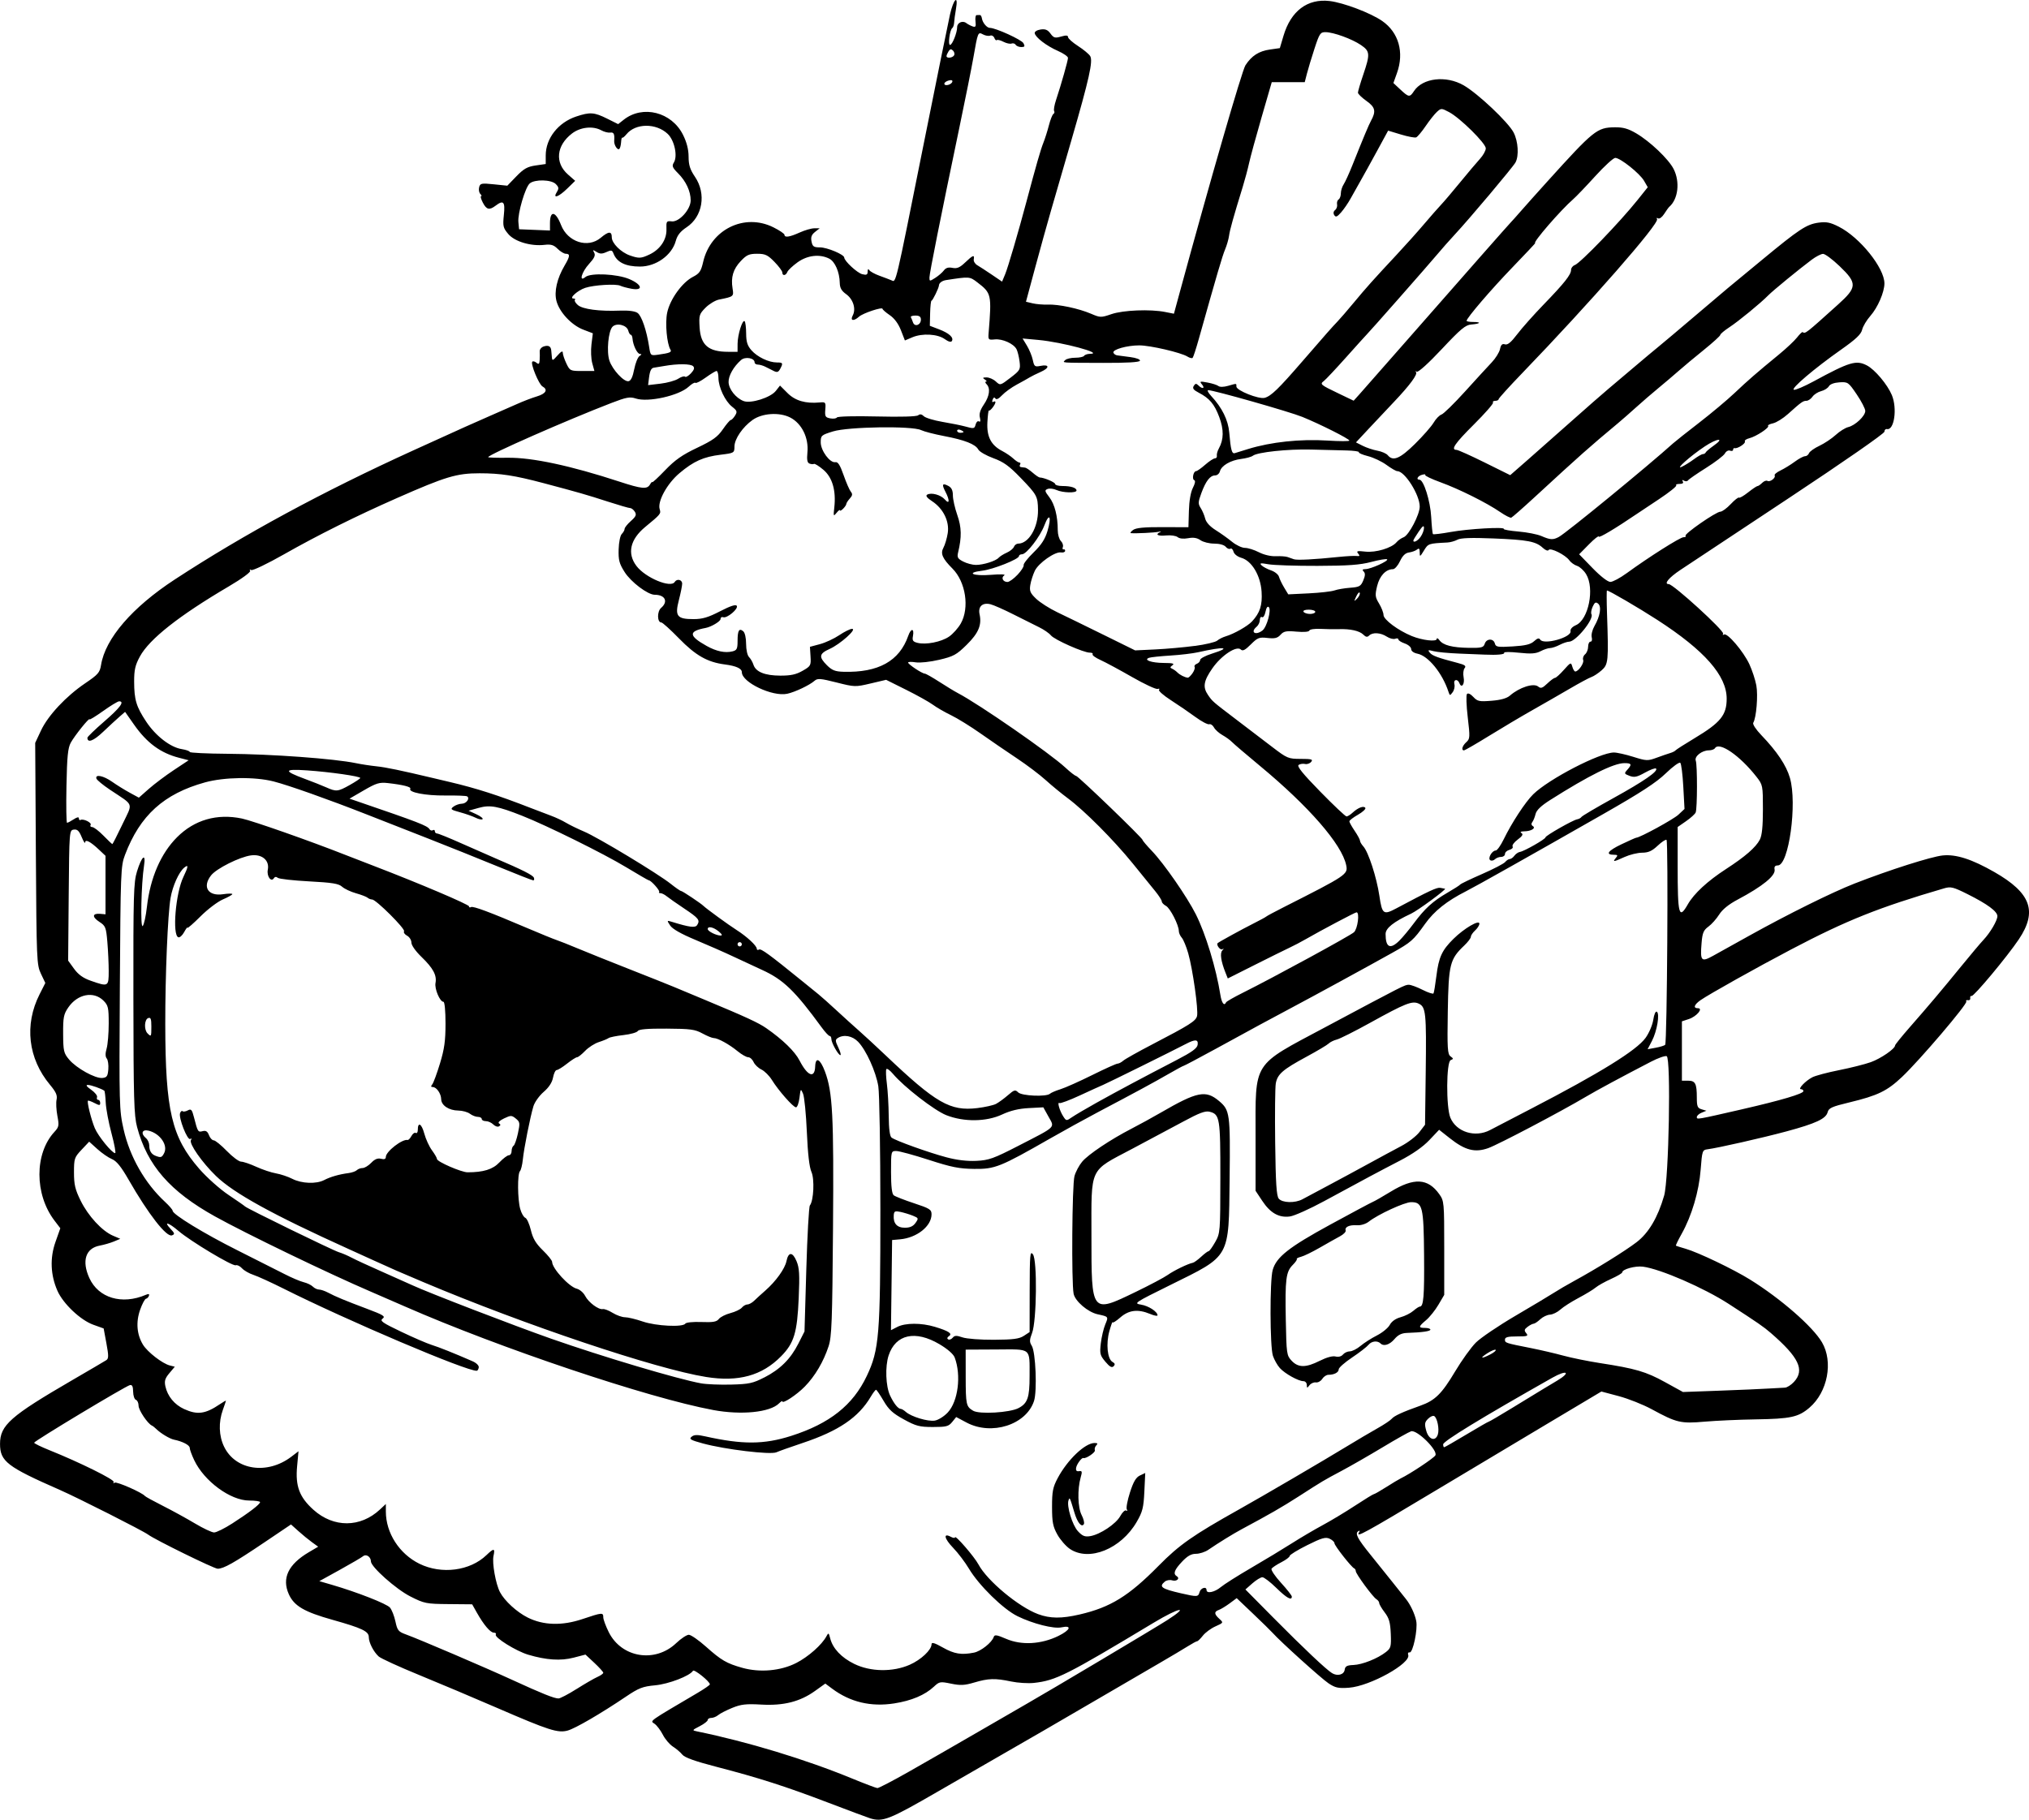 <?xml version="1.0" encoding="UTF-8" standalone="no"?>
<!-- Created with Inkscape (http://www.inkscape.org/) -->

<svg
   width="251.836mm"
   height="225.912mm"
   viewBox="0 0 251.836 225.912"
   version="1.1"
   id="svg5"
   xml:space="preserve"
   xmlns="http://www.w3.org/2000/svg"
   xmlns:svg="http://www.w3.org/2000/svg"><defs
     id="defs2" /><g
     id="layer1"
     transform="translate(40.87,-14.692)"><path
       style="fill:#000000;stroke-width:0.265"
       d="m 67.08,240.411 c -0.364,-0.115 -2.686,-0.982 -5.159,-1.926 -5.285,-2.017 -8.645,-3.095 -13.869,-4.449 -2.642,-0.685 -3.944,-1.15 -4.233,-1.512 -0.23,-0.288 -0.753,-0.735 -1.161,-0.993 -0.409,-0.259 -0.973,-0.921 -1.253,-1.471 -0.281,-0.55 -0.746,-1.166 -1.034,-1.367 -0.566,-0.396 -0.902,-0.155 5.346,-3.837 0.837,-0.493 1.521,-0.969 1.521,-1.057 0,-0.354 -1.951,-1.921 -2.097,-1.684 -0.396,0.641 -3.015,1.646 -4.696,1.803 -1.555,0.145 -2.027,0.329 -3.648,1.423 -3.111,2.099 -6.263,3.933 -7.209,4.194 -1.21,0.334 -2.326,-0.024 -8.711,-2.79 -2.891,-1.253 -7.281,-3.107 -9.755,-4.12 -2.474,-1.013 -4.718,-2.042 -4.988,-2.285 -0.639,-0.577 -1.23,-1.733 -1.23,-2.408 0,-0.715 -0.841,-1.116 -4.499,-2.143 -3.515,-0.987 -4.77,-1.721 -5.424,-3.171 -0.897,-1.988 -0.075,-3.717 2.482,-5.225 l 1.158,-0.683 -0.761,-0.55 c -0.419,-0.303 -1.178,-0.924 -1.687,-1.381 l -0.926,-0.831 -3.307,2.23 c -3.786,2.552 -5.053,3.267 -5.796,3.267 -0.439,0 -7.787,-3.606 -8.623,-4.232 -0.637,-0.477 -8.697,-4.557 -10.98,-5.559 -6.529,-2.864 -7.408,-3.541 -7.408,-5.707 0,-2.32 1.277,-3.446 8.996,-7.933 2.11,-1.226 3.997,-2.334 4.194,-2.462 0.298,-0.194 0.301,-0.539 0.015,-2.084 l -0.343,-1.852 -1.287,-0.463 c -1.589,-0.571 -3.737,-2.603 -4.446,-4.206 -0.865,-1.955 -0.952,-4.072 -0.248,-6.064 l 0.603,-1.707 -0.719,-0.942 c -2.495,-3.272 -2.499,-8.336 -0.007,-11.028 0.557,-0.602 0.589,-0.781 0.361,-1.984 -0.138,-0.728 -0.183,-1.632 -0.101,-2.011 0.116,-0.531 -0.068,-0.949 -0.807,-1.834 -2.732,-3.271 -3.218,-7.456 -1.303,-11.24 l 0.714,-1.412 -0.544,-1.144 c -0.524,-1.102 -0.548,-1.655 -0.629,-14.903 l -0.084,-13.758 0.717,-1.53 c 0.879,-1.875 3.109,-4.26 5.497,-5.876 1.592,-1.078 1.81,-1.33 1.959,-2.26 0.526,-3.287 3.868,-7.165 9.157,-10.623 8.59,-5.616 18.366,-10.908 29.633,-16.038 5.907,-2.69 7.81,-3.546 9.525,-4.286 1.091,-0.471 2.589,-1.129 3.329,-1.462 0.739,-0.334 1.841,-0.756 2.447,-0.937 1.131,-0.339 1.414,-0.84 0.701,-1.239 -0.454,-0.254 -1.511,-2.827 -1.263,-3.075 0.089,-0.089 0.321,-0.029 0.516,0.134 0.279,0.232 0.364,0.16 0.397,-0.333 0.023,-0.345 0.026,-0.829 0.006,-1.075 -0.02,-0.246 0.208,-0.525 0.507,-0.619 0.575,-0.182 0.875,-0.023 0.923,0.49 0.016,0.172 0.051,0.55 0.078,0.841 0.044,0.482 0.107,0.463 0.702,-0.213 0.436,-0.495 0.653,-0.608 0.653,-0.34 0,0.221 0.201,0.823 0.446,1.338 0.434,0.91 0.487,0.935 1.963,0.935 h 1.517 l -0.268,-0.971 c -0.147,-0.534 -0.191,-1.587 -0.097,-2.34 l 0.171,-1.369 -1.188,-0.454 c -1.45,-0.554 -2.949,-2.151 -3.323,-3.543 -0.316,-1.172 0.061,-2.816 1.018,-4.437 0.661,-1.121 0.694,-1.439 0.146,-1.439 -0.225,0 -0.685,-0.276 -1.022,-0.613 -0.484,-0.484 -0.823,-0.588 -1.614,-0.496 -1.706,0.199 -3.723,-0.402 -4.518,-1.348 -0.638,-0.759 -0.688,-0.974 -0.543,-2.364 0.173,-1.651 -0.046,-1.892 -1.038,-1.141 -0.765,0.578 -1.117,0.491 -1.572,-0.388 -0.226,-0.437 -0.324,-0.794 -0.218,-0.794 0.106,0 0.063,-0.129 -0.095,-0.287 -0.158,-0.158 -0.223,-0.53 -0.146,-0.826 0.13,-0.495 0.278,-0.525 1.819,-0.367 l 1.678,0.172 1.127,-1.164 c 0.913,-0.943 1.366,-1.198 2.384,-1.346 l 1.257,-0.182 v -1.068 c 0,-2.109 1.545,-4.082 3.78,-4.827 1.714,-0.572 2.238,-0.536 3.838,0.261 l 1.371,0.683 0.699,-0.55 c 2.366,-1.861 5.944,-0.947 7.352,1.877 0.463,0.93 0.689,1.814 0.692,2.716 0.004,1.042 0.179,1.594 0.794,2.501 1.427,2.105 0.955,4.94 -1.041,6.261 -0.769,0.509 -1.153,0.992 -1.34,1.684 -0.479,1.78 -2.447,3.194 -4.447,3.194 -1.806,0 -2.881,-0.538 -3.303,-1.652 -0.149,-0.395 -0.275,-0.416 -0.865,-0.147 -0.539,0.246 -0.806,0.242 -1.222,-0.018 -0.464,-0.29 -0.501,-0.277 -0.291,0.098 0.179,0.321 0.017,0.674 -0.639,1.391 -0.924,1.008 -1.292,2.322 -0.456,1.629 0.659,-0.547 3.948,-0.391 5.464,0.259 1.59,0.682 1.763,1.466 0.264,1.196 -0.546,-0.099 -1.171,-0.267 -1.389,-0.374 -0.532,-0.261 -3.269,-0.097 -4.356,0.261 -0.953,0.315 -2.069,1.326 -1.462,1.326 0.192,0 0.272,0.077 0.178,0.172 -0.094,0.094 0.07,0.381 0.365,0.637 0.601,0.521 2.656,0.794 5.231,0.693 1.065,-0.041 1.86,0.063 2.179,0.287 0.506,0.354 1.123,2.16 1.439,4.21 0.169,1.098 0.176,1.104 1.142,0.97 1.378,-0.191 1.689,-0.315 1.512,-0.602 -0.454,-0.734 -0.687,-3.301 -0.418,-4.598 0.346,-1.667 1.854,-3.765 3.207,-4.462 0.807,-0.416 0.994,-0.691 1.263,-1.857 0.929,-4.026 5.115,-6.086 8.717,-4.29 0.756,0.377 1.375,0.794 1.375,0.926 0,0.38 0.64,0.284 1.889,-0.282 0.634,-0.288 1.451,-0.523 1.815,-0.523 l 0.661,7.2e-5 -0.577,0.457 c -0.431,0.342 -0.541,0.641 -0.432,1.185 0.125,0.624 0.275,0.728 1.051,0.728 0.889,0 2.994,0.883 3.009,1.262 0.018,0.438 1.607,1.91 2.231,2.066 0.538,0.135 0.673,0.071 0.676,-0.323 0.003,-0.318 0.074,-0.382 0.201,-0.181 0.109,0.171 0.672,0.482 1.253,0.692 0.58,0.21 1.256,0.467 1.502,0.572 0.584,0.248 0.414,0.964 3.917,-16.523 1.618,-8.076 3.123,-15.488 3.345,-16.47 0.445,-1.97 1.068,-2.529 0.738,-0.661 -0.109,0.618 -0.209,1.363 -0.222,1.654 -0.013,0.291 -0.116,0.598 -0.231,0.683 -0.313,0.232 -0.56,2.095 -0.277,2.095 0.277,0 0.882,-1.516 0.882,-2.21 0,-0.55 0.678,-0.855 1.128,-0.507 0.18,0.139 0.533,0.326 0.784,0.416 0.377,0.134 0.441,0.026 0.365,-0.62 -0.05,-0.431 0.012,-0.783 0.139,-0.783 0.126,0 0.312,-0.003 0.412,-0.007 0.1,-0.004 0.209,0.181 0.243,0.41 0.079,0.541 0.617,1.185 0.99,1.185 0.718,0 3.935,1.467 4.167,1.9 0.208,0.389 0.158,0.481 -0.266,0.481 -0.288,0 -0.601,-0.127 -0.698,-0.283 -0.096,-0.155 -0.326,-0.224 -0.512,-0.153 -0.185,0.071 -0.641,-0.028 -1.013,-0.221 -0.372,-0.193 -0.741,-0.285 -0.82,-0.206 -0.08,0.08 -0.217,-0.043 -0.305,-0.273 -0.088,-0.23 -0.32,-0.357 -0.515,-0.282 -0.195,0.075 -0.594,0.008 -0.886,-0.149 -0.633,-0.339 -0.639,-0.326 -1.202,2.89 -0.217,1.237 -1.003,5.166 -1.748,8.731 -2.329,11.154 -3.703,18.044 -3.703,18.563 0,0.481 0.027,0.482 0.728,0.035 0.4,-0.255 0.881,-0.671 1.067,-0.924 0.237,-0.32 0.56,-0.415 1.063,-0.314 0.563,0.113 0.913,-0.036 1.576,-0.67 0.965,-0.922 1.179,-1 1.067,-0.387 -0.043,0.235 0.154,0.563 0.438,0.728 0.284,0.165 1.092,0.691 1.796,1.168 l 1.28,0.869 0.386,-0.925 c 0.342,-0.818 1.64,-5.245 2.643,-9.015 1.194,-4.484 1.76,-6.458 2.089,-7.276 0.205,-0.509 0.518,-1.495 0.696,-2.19 0.178,-0.695 0.429,-1.328 0.556,-1.407 0.128,-0.079 0.17,-0.246 0.092,-0.37 -0.077,-0.125 0.03,-0.742 0.239,-1.371 0.652,-1.968 1.48,-4.891 1.48,-5.222 0,-0.174 -0.566,-0.565 -1.257,-0.869 -1.408,-0.618 -2.796,-1.682 -2.872,-2.199 -0.028,-0.193 0.288,-0.391 0.727,-0.456 0.589,-0.086 0.886,0.035 1.23,0.505 0.395,0.54 0.563,0.587 1.313,0.371 0.624,-0.18 0.861,-0.162 0.865,0.065 0.003,0.172 0.559,0.669 1.237,1.106 0.678,0.437 1.357,0.999 1.51,1.249 0.374,0.613 -0.113,2.8 -2.313,10.393 -0.97,3.347 -2.126,7.336 -2.569,8.864 -0.443,1.528 -1.318,4.683 -1.946,7.011 l -1.14,4.233 0.822,0.197 c 0.452,0.108 1.298,0.179 1.88,0.157 1.343,-0.05 3.837,0.478 5.374,1.136 1.146,0.491 1.237,0.493 2.537,0.048 1.456,-0.498 4.817,-0.632 6.667,-0.265 l 1.085,0.215 0.706,-2.596 c 3.764,-13.839 7.744,-27.601 8.172,-28.253 0.776,-1.184 1.665,-1.754 3.041,-1.951 l 1.226,-0.175 0.454,-1.529 c 0.917,-3.089 2.974,-4.639 5.726,-4.316 1.724,0.203 5.098,1.484 6.53,2.48 2.044,1.421 2.745,3.9 1.828,6.459 l -0.444,1.24 0.868,0.811 c 1.043,0.974 1.164,0.988 1.688,0.189 1.069,-1.631 3.977,-1.969 6.16,-0.717 1.772,1.017 5.561,4.597 6.21,5.869 0.562,1.101 0.673,2.878 0.231,3.703 -0.308,0.575 -5.764,7.056 -7.547,8.965 -0.612,0.655 -1.631,1.81 -2.265,2.567 -1.113,1.329 -8.395,9.6 -8.689,9.869 -0.08,0.073 -1.208,1.323 -2.508,2.778 -1.3,1.455 -2.548,2.785 -2.774,2.955 -0.527,0.397 -0.444,0.467 1.809,1.547 l 1.885,0.903 0.765,-0.851 c 0.421,-0.468 3.069,-3.479 5.885,-6.692 6.935,-7.912 12.739,-14.503 12.914,-14.664 0.079,-0.073 0.611,-0.668 1.182,-1.323 0.571,-0.655 2.059,-2.32 3.307,-3.7 5.737,-6.345 6.154,-6.681 8.325,-6.712 1.064,-0.015 1.673,0.154 2.687,0.747 1.722,1.008 4.017,3.195 4.646,4.427 0.817,1.602 0.568,3.749 -0.547,4.709 -0.085,0.073 -0.365,0.464 -0.622,0.868 -0.264,0.414 -0.597,0.657 -0.762,0.554 -0.166,-0.103 -0.22,-0.062 -0.124,0.094 0.321,0.519 -8.326,10.399 -16.735,19.12 -1.613,1.673 -2.933,3.132 -2.933,3.241 0,0.11 -0.186,0.199 -0.412,0.199 -0.227,0 -0.352,0.098 -0.278,0.217 0.074,0.119 -0.991,1.338 -2.366,2.707 -2.37,2.36 -2.919,3.16 -2.169,3.163 0.182,5.3e-4 1.757,0.707 3.499,1.571 l 3.169,1.57 2.174,-1.902 c 1.196,-1.046 3.645,-3.211 5.443,-4.812 1.798,-1.601 3.859,-3.405 4.579,-4.009 0.721,-0.604 2.199,-1.855 3.285,-2.778 1.086,-0.924 2.415,-2.036 2.954,-2.473 0.538,-0.437 2.567,-2.146 4.507,-3.799 1.941,-1.653 3.767,-3.2 4.058,-3.44 0.291,-0.239 2.196,-1.813 4.233,-3.497 4.641,-3.837 5.545,-4.433 7.037,-4.637 0.971,-0.133 1.45,-0.037 2.52,0.505 2.609,1.322 5.656,5.114 5.656,7.039 0,1.08 -0.827,2.993 -1.741,4.028 -0.467,0.529 -0.929,1.303 -1.026,1.72 -0.132,0.57 -0.779,1.181 -2.607,2.468 -3.306,2.326 -6.315,4.885 -5.863,4.988 0.202,0.046 1.295,-0.42 2.429,-1.035 4.493,-2.438 5.298,-2.679 6.63,-1.991 0.987,0.51 2.55,2.367 3.099,3.682 0.694,1.662 0.295,4.415 -0.611,4.221 -0.17,-0.036 -0.309,0.11 -0.309,0.325 0,0.223 -5.101,3.767 -11.84,8.228 -6.512,4.31 -12.58,8.331 -13.485,8.935 -1.443,0.963 -2.098,1.76 -1.448,1.76 0.569,0 6.956,5.829 6.751,6.161 -0.092,0.149 -0.041,0.193 0.114,0.097 0.404,-0.25 2.408,2.101 3.144,3.688 0.344,0.741 0.732,1.921 0.863,2.623 0.23,1.233 0.001,4.027 -0.381,4.645 -0.105,0.17 0.328,0.833 0.998,1.531 1.944,2.024 3.099,3.749 3.552,5.309 0.926,3.185 -0.136,10.872 -1.502,10.872 -0.343,0 -0.465,0.154 -0.399,0.5 0.147,0.765 -1.481,2.092 -4.588,3.74 -1.107,0.587 -1.893,1.225 -2.295,1.862 -0.336,0.533 -0.937,1.206 -1.334,1.495 -0.602,0.438 -0.743,0.774 -0.845,2.011 -0.189,2.28 -0.052,2.43 1.454,1.595 0.696,-0.386 2.694,-1.497 4.44,-2.469 4.807,-2.675 10.292,-5.393 13.097,-6.49 4.283,-1.674 9.511,-3.34 10.939,-3.485 1.656,-0.168 3.612,0.461 6.412,2.063 4.54,2.598 5.366,4.873 3.031,8.354 -1.436,2.141 -5.579,7.109 -5.861,7.028 -0.128,-0.036 -0.203,0.083 -0.167,0.265 0.036,0.182 -0.091,0.298 -0.284,0.258 -0.193,-0.04 -0.285,0.033 -0.205,0.162 0.18,0.291 -5.789,7.298 -7.984,9.371 -1.853,1.751 -3.012,2.311 -6.54,3.16 -2.164,0.52 -2.553,0.697 -2.687,1.215 -0.21,0.814 -1.47,1.401 -5.12,2.384 -3.014,0.811 -8.515,2.058 -9.79,2.219 -0.636,0.08 -0.669,0.179 -0.849,2.517 -0.208,2.704 -1.108,5.748 -2.36,7.978 -0.437,0.779 -0.757,1.442 -0.711,1.474 0.046,0.032 0.591,0.203 1.211,0.382 1.553,0.446 5.924,2.539 8.001,3.832 3.804,2.367 7.775,5.832 8.917,7.782 1.421,2.424 0.7,6.182 -1.556,8.113 -1.376,1.178 -2.337,1.385 -6.719,1.453 -2.027,0.031 -4.858,0.159 -6.292,0.283 -2.971,0.258 -3.471,0.141 -6.563,-1.54 -1.069,-0.581 -2.912,-1.314 -4.097,-1.629 l -2.154,-0.573 -6.975,4.162 c -3.836,2.289 -9.892,5.911 -13.457,8.049 -9.175,5.502 -10.096,6.004 -9.632,5.253 0.114,-0.185 0.073,-0.234 -0.105,-0.124 -0.447,0.276 -0.115,0.916 1.528,2.943 0.826,1.019 2.068,2.566 2.761,3.44 0.693,0.873 1.422,1.79 1.621,2.038 0.563,0.701 1.103,1.853 1.277,2.724 0.208,1.041 -0.412,3.988 -0.822,3.906 -0.172,-0.035 -0.251,0.097 -0.176,0.292 0.4,1.042 -4.74,3.901 -7.353,4.09 -1.311,0.095 -1.691,0.013 -2.53,-0.544 -0.894,-0.593 -5.973,-5.176 -6.941,-6.263 -0.218,-0.245 -1.311,-1.316 -2.429,-2.379 l -2.032,-1.934 -0.878,0.65 c -0.483,0.357 -1.086,0.723 -1.341,0.813 -0.603,0.213 -0.585,0.517 0.067,1.107 0.525,0.475 0.52,0.485 -0.484,0.934 -0.558,0.25 -1.26,0.767 -1.56,1.149 -0.301,0.382 -0.621,0.695 -0.712,0.695 -0.091,0 -0.61,0.28 -1.153,0.622 -0.543,0.342 -2.118,1.279 -3.5,2.082 -1.382,0.803 -5.014,2.919 -8.07,4.703 -3.056,1.784 -5.913,3.448 -6.35,3.697 -1.408,0.805 -9.691,5.58 -13.097,7.55 -6.086,3.521 -6.86,3.824 -8.467,3.315 z m 4.785,-5.727 c 1.952,-1.107 5.871,-3.359 8.708,-5.004 2.838,-1.645 5.542,-3.209 6.011,-3.477 2.879,-1.644 15.864,-9.377 17.405,-10.365 2.902,-1.86 1.521,-1.608 -1.653,0.302 -10.852,6.529 -12.137,7.175 -14.867,7.479 -0.72,0.08 -2,5.3e-4 -2.845,-0.177 -1.989,-0.418 -2.806,-0.394 -4.58,0.131 -1.194,0.354 -1.709,0.379 -2.871,0.139 -1.341,-0.277 -1.452,-0.258 -2.117,0.364 -1.122,1.051 -2.79,1.755 -4.949,2.091 -2.889,0.449 -5.46,-0.165 -7.703,-1.839 l -0.838,-0.626 -1.278,0.916 c -1.861,1.334 -3.901,1.851 -6.678,1.692 -1.883,-0.108 -2.5,-0.037 -3.596,0.41 -0.728,0.297 -1.511,0.699 -1.741,0.893 -0.23,0.194 -0.617,0.352 -0.86,0.352 -0.243,0 -0.442,0.116 -0.442,0.258 0,0.142 -0.446,0.488 -0.992,0.77 -0.961,0.496 -0.971,0.516 -0.331,0.647 6.27,1.286 13.423,3.458 19.182,5.824 1.601,0.658 3.04,1.204 3.198,1.214 0.158,0.01 1.885,-0.888 3.836,-1.995 z m -41.166,-10.31 c 1.019,-0.645 2.18,-1.317 2.58,-1.494 0.4,-0.177 0.728,-0.41 0.728,-0.519 0,-0.108 -0.497,-0.661 -1.105,-1.228 l -1.105,-1.031 -1.466,0.383 c -1.603,0.418 -3.391,0.302 -5.647,-0.368 -1.498,-0.445 -4.235,-2.151 -4.017,-2.504 0.078,-0.127 -0.03,-0.231 -0.24,-0.231 -0.434,0 -1.256,-0.969 -2.111,-2.487 l -0.581,-1.032 -2.925,-0.027 c -2.793,-0.025 -3.007,-0.068 -4.753,-0.953 -1.773,-0.898 -4.89,-3.67 -4.89,-4.349 0,-0.562 -0.589,-0.957 -0.964,-0.647 -0.188,0.156 -1.488,0.917 -2.89,1.692 l -2.549,1.408 1.548,0.45 c 3.113,0.905 6.809,2.353 7.216,2.827 0.23,0.268 0.536,1.044 0.682,1.725 0.239,1.119 0.366,1.275 1.323,1.62 1.6,0.578 9.859,4.112 13.194,5.645 3.657,1.682 5.212,2.306 5.724,2.296 0.218,-0.004 1.23,-0.534 2.249,-1.179 z M 126.029,221.989 c 0.063,-0.441 0.282,-0.56 1.083,-0.592 1.11,-0.043 3.014,-0.803 4.044,-1.614 0.609,-0.479 0.66,-0.676 0.594,-2.273 -0.059,-1.401 -0.208,-1.926 -0.754,-2.641 -0.374,-0.491 -0.68,-1.013 -0.68,-1.161 0,-0.148 -0.158,-0.364 -0.35,-0.481 -0.446,-0.27 -2.56,-3.148 -2.56,-3.486 0,-0.14 -0.089,-0.294 -0.198,-0.342 -0.357,-0.159 -2.447,-2.822 -2.447,-3.118 0,-0.159 -0.273,-0.413 -0.608,-0.566 -0.505,-0.23 -0.974,-0.094 -2.778,0.806 -1.194,0.596 -2.171,1.197 -2.171,1.335 0,0.139 -0.468,0.491 -1.04,0.783 -0.572,0.292 -1.117,0.655 -1.211,0.806 -0.094,0.152 0.434,0.937 1.173,1.745 0.739,0.808 1.343,1.579 1.343,1.713 0,0.538 -0.645,0.177 -1.928,-1.08 -0.743,-0.728 -1.52,-1.323 -1.727,-1.323 -0.207,0 -0.765,0.342 -1.241,0.76 l -0.865,0.76 3.504,3.54 c 3.703,3.741 6.553,6.432 7.258,6.853 0.675,0.403 1.474,0.185 1.561,-0.426 z m -68.077,-0.839 c 1.513,-0.774 3.201,-2.27 3.765,-3.339 0.236,-0.448 0.28,-0.422 0.452,0.265 0.315,1.261 1.382,2.398 2.989,3.184 2.023,0.99 4.786,1.032 6.889,0.105 1.403,-0.618 2.706,-1.847 2.706,-2.551 0,-0.277 0.381,-0.164 1.41,0.417 1.413,0.797 2.295,0.941 3.858,0.629 0.856,-0.171 2.217,-1.249 2.445,-1.937 0.106,-0.319 0.369,-0.28 1.555,0.23 1.897,0.816 4.342,0.68 6.467,-0.36 1.508,-0.738 1.738,-1.366 0.391,-1.071 -0.958,0.21 -3.539,-0.444 -5.459,-1.384 -1.771,-0.867 -4.784,-3.816 -6.023,-5.895 -0.477,-0.8 -1.362,-1.969 -1.968,-2.596 -1.108,-1.149 -1.259,-1.888 -0.28,-1.364 0.282,0.151 0.514,0.181 0.514,0.067 0.002,-0.368 2.405,2.407 2.913,3.364 1.068,2.014 4.99,5.28 7.413,6.173 1.49,0.549 2.893,0.559 5.146,0.037 3.828,-0.888 6.09,-2.283 9.794,-6.04 2.584,-2.621 4.232,-3.776 10.002,-7.01 3.028,-1.697 10.444,-6.036 13.414,-7.847 1.237,-0.754 2.92,-1.748 3.739,-2.207 0.82,-0.46 1.623,-0.995 1.784,-1.19 0.304,-0.367 1.363,-0.852 3.549,-1.626 1.83,-0.648 2.655,-1.462 4.328,-4.264 0.817,-1.37 1.972,-2.977 2.567,-3.571 0.594,-0.594 2.811,-2.095 4.926,-3.335 2.115,-1.24 4.263,-2.526 4.772,-2.856 0.509,-0.331 1.632,-0.987 2.494,-1.457 2.763,-1.508 6.329,-3.722 7.758,-4.816 1.496,-1.145 2.628,-3.058 3.416,-5.774 0.59,-2.032 0.866,-17.108 0.317,-17.319 -0.198,-0.076 -1.074,0.232 -1.947,0.685 -3.669,1.903 -6.705,3.539 -8.069,4.347 -3.151,1.869 -10.9,5.946 -12.131,6.383 -1.652,0.587 -2.873,0.273 -4.772,-1.229 l -1.326,-1.048 -1.221,1.289 c -0.792,0.836 -2.075,1.732 -3.652,2.548 -2.635,1.365 -4.376,2.295 -9.395,5.021 -1.793,0.974 -3.708,1.831 -4.256,1.904 -1.357,0.182 -2.425,-0.423 -3.433,-1.945 l -0.825,-1.245 v -6.75 c 0,-9.443 -0.485,-8.681 8.599,-13.529 9.896,-5.282 9.921,-5.295 10.425,-5.295 0.256,0 1.023,0.283 1.706,0.628 0.682,0.345 1.292,0.545 1.355,0.444 0.063,-0.101 0.225,-1.077 0.36,-2.168 0.289,-2.329 0.688,-3.194 2.122,-4.608 1.32,-1.301 3.214,-2.412 3.214,-1.885 0,0.2 -0.238,0.579 -0.529,0.843 -0.291,0.263 -0.529,0.617 -0.529,0.785 0,0.169 -0.368,0.656 -0.818,1.083 -1.792,1.702 -1.951,2.338 -2.047,8.174 -0.076,4.609 -0.033,5.32 0.339,5.591 0.377,0.275 0.379,0.329 0.021,0.466 -0.552,0.212 -0.582,5.85 -0.038,7.152 0.745,1.782 3.079,2.506 4.929,1.529 0.507,-0.268 2.827,-1.475 5.155,-2.681 8.48,-4.395 13.012,-7.202 14.137,-8.754 0.436,-0.601 0.864,-1.606 0.961,-2.251 0.102,-0.68 0.286,-1.097 0.441,-1.002 0.389,0.241 0.027,2.41 -0.605,3.622 l -0.539,1.034 1.004,-0.185 c 0.552,-0.102 1.082,-0.265 1.176,-0.362 0.238,-0.246 0.403,-25.282 0.167,-25.446 -0.105,-0.073 -0.6,0.255 -1.102,0.728 -0.698,0.658 -1.15,0.861 -1.927,0.866 -0.558,0.003 -1.534,0.241 -2.168,0.529 -1.384,0.628 -1.525,0.644 -1.096,0.126 0.275,-0.331 0.239,-0.397 -0.217,-0.397 -1.121,0 -0.781,-0.491 0.894,-1.291 0.95,-0.454 1.783,-0.825 1.851,-0.825 0.445,0 4.622,-2.28 5.241,-2.861 l 0.758,-0.711 -0.15,-2.752 c -0.082,-1.514 -0.25,-2.853 -0.373,-2.976 -0.123,-0.123 -0.932,0.464 -1.798,1.303 -1.185,1.149 -3.115,2.405 -7.793,5.073 -9.218,5.258 -15.775,8.948 -17.02,9.578 -2.362,1.196 -3.929,2.444 -5.065,4.037 -1.472,2.063 -1.715,2.276 -4.116,3.62 -3.006,1.682 -9.61,5.286 -12.428,6.782 -1.382,0.734 -3.168,1.692 -3.969,2.128 -0.8,0.437 -3.224,1.76 -5.386,2.941 -2.162,1.181 -3.987,2.147 -4.055,2.147 -0.068,0 -0.919,0.458 -1.89,1.019 -1.829,1.055 -4.018,2.24 -8.777,4.751 -1.528,0.806 -4.207,2.283 -5.953,3.281 -6.158,3.522 -6.817,3.785 -9.382,3.755 -1.885,-0.022 -2.82,-0.208 -5.646,-1.124 -1.862,-0.604 -3.678,-1.098 -4.035,-1.098 -0.645,0 -0.649,0.016 -0.649,2.613 0,1.772 0.107,2.7 0.331,2.881 0.182,0.147 1.313,0.591 2.514,0.987 1.957,0.645 2.183,0.788 2.183,1.378 0,1.47 -1.82,2.917 -3.903,3.103 l -0.992,0.089 -0.071,5.597 -0.071,5.597 0.786,-0.406 c 0.997,-0.516 2.987,-0.52 4.667,-0.011 1.735,0.526 2.219,0.849 1.74,1.159 -0.218,0.141 -0.256,0.295 -0.096,0.394 0.145,0.089 0.398,-2e-5 0.562,-0.199 0.243,-0.292 0.474,-0.301 1.217,-0.046 0.514,0.177 2.234,0.308 3.908,0.298 2.397,-0.014 3.134,-0.111 3.708,-0.487 l 0.717,-0.469 0.008,-5.087 c 0.008,-4.57 0.049,-5.034 0.404,-4.564 0.55,0.728 0.469,8.26 -0.105,9.764 -0.329,0.862 -0.335,1.116 -0.04,1.587 0.487,0.776 0.683,5.635 0.277,6.865 -0.974,2.952 -5.263,4.32 -8.368,2.669 l -1.288,-0.685 -0.502,0.619 c -0.441,0.544 -0.729,0.619 -2.389,0.618 -1.664,-7.9e-4 -2.091,-0.113 -3.608,-0.943 -1.377,-0.755 -1.878,-1.214 -2.514,-2.305 -0.437,-0.75 -0.857,-1.367 -0.935,-1.372 -0.078,-0.005 -0.369,0.376 -0.647,0.847 -1.529,2.589 -3.986,4.259 -8.472,5.758 -1.455,0.486 -2.919,1.006 -3.252,1.155 -0.737,0.329 -6.393,-0.353 -9.131,-1.101 -1.525,-0.417 -1.738,-0.544 -1.395,-0.829 0.313,-0.259 0.696,-0.272 1.668,-0.054 4.652,1.04 7.309,1.027 10.695,-0.053 4.781,-1.526 7.673,-3.821 9.389,-7.45 1.534,-3.244 1.682,-5.063 1.681,-20.637 -2.6e-4,-7.575 -0.115,-14.458 -0.256,-15.316 -0.298,-1.822 -1.505,-4.483 -2.503,-5.52 -0.717,-0.745 -1.778,-0.944 -2.521,-0.475 -0.337,0.213 -0.329,0.368 0.062,1.187 0.247,0.518 0.362,0.941 0.255,0.94 -0.263,-0.002 -1.12,-1.536 -1.12,-2.004 0,-0.206 -0.096,-0.375 -0.214,-0.375 -0.118,0 -0.564,-0.479 -0.992,-1.066 -3.322,-4.548 -4.755,-5.93 -7.393,-7.133 -0.873,-0.398 -2.48,-1.145 -3.572,-1.66 -1.091,-0.515 -3.205,-1.445 -4.696,-2.067 -1.789,-0.746 -2.857,-1.354 -3.141,-1.786 -0.42,-0.641 -0.415,-0.651 0.198,-0.461 2.227,0.689 2.917,0.775 3.156,0.397 0.381,-0.602 0.194,-0.838 -1.617,-2.048 -0.938,-0.626 -1.915,-1.311 -2.172,-1.521 -0.256,-0.21 -0.604,-0.383 -0.772,-0.383 -0.168,0 -0.239,-0.067 -0.157,-0.148 0.142,-0.142 -1.004,-1.439 -1.272,-1.439 -0.071,0 -1.346,-0.736 -2.832,-1.636 -2.774,-1.679 -9.82,-5.166 -12.9,-6.383 -3.045,-1.204 -3.989,-1.375 -5.398,-0.981 l -1.25,0.35 0.952,0.44 c 0.524,0.242 0.875,0.517 0.782,0.61 -0.094,0.094 -0.483,0.015 -0.864,-0.175 -0.382,-0.19 -1.261,-0.499 -1.953,-0.686 -1.132,-0.306 -1.212,-0.377 -0.794,-0.694 0.256,-0.194 0.721,-0.357 1.033,-0.362 0.572,-0.008 1.046,-0.673 0.653,-0.916 -0.117,-0.072 -1.339,-0.119 -2.717,-0.104 -2.422,0.026 -4.601,-0.393 -4.329,-0.832 0.144,-0.232 -0.898,-0.498 -2.782,-0.71 -1.045,-0.118 -1.429,-0.002 -2.982,0.899 l -1.782,1.034 0.865,0.296 c 7.731,2.646 8.793,3.056 9.068,3.5 0.093,0.15 0.28,0.204 0.415,0.121 0.135,-0.084 0.246,-0.026 0.246,0.128 0,0.154 0.124,0.28 0.275,0.28 0.151,0 1.491,0.543 2.977,1.206 1.486,0.663 3.416,1.512 4.289,1.886 3.345,1.431 4.628,2.079 4.751,2.398 0.07,0.182 0.034,0.331 -0.079,0.331 -0.113,0 -2.104,-0.781 -4.423,-1.735 -2.32,-0.954 -6.182,-2.504 -8.583,-3.445 -2.401,-0.94 -5.854,-2.294 -7.673,-3.009 -4.781,-1.878 -9.676,-3.613 -11.548,-4.094 -2.323,-0.597 -6.131,-0.544 -8.521,0.118 -5.103,1.414 -8.066,4.099 -9.92,8.989 -0.531,1.401 -0.555,2.014 -0.644,16.536 -0.09,14.666 -0.077,15.15 0.477,17.595 0.765,3.373 2.647,6.66 5.125,8.951 0.524,0.485 0.953,0.985 0.953,1.111 0,0.452 3.911,2.839 8.032,4.903 2.307,1.155 4.927,2.478 5.821,2.939 0.894,0.461 1.976,0.922 2.404,1.024 0.428,0.102 0.943,0.35 1.143,0.55 0.201,0.201 0.546,0.365 0.768,0.365 0.222,0 0.719,0.168 1.106,0.373 0.952,0.506 2.126,0.993 4.891,2.032 1.994,0.749 2.272,0.925 1.897,1.199 -0.377,0.276 -0.05,0.508 2.293,1.628 1.503,0.719 3.209,1.456 3.791,1.638 0.953,0.299 2.739,1.013 5.07,2.028 0.48,0.209 0.811,0.536 0.777,0.767 -0.033,0.222 -0.143,0.409 -0.245,0.416 -1.227,0.084 -16.062,-6.223 -23.99,-10.2 -1.528,-0.766 -3.21,-1.534 -3.738,-1.706 -0.528,-0.172 -1.164,-0.538 -1.414,-0.814 -0.25,-0.276 -0.599,-0.446 -0.776,-0.378 -0.392,0.151 -5.605,-2.974 -7.108,-4.261 -1.242,-1.063 -1.907,-1.245 -0.993,-0.271 0.537,0.571 0.56,0.676 0.184,0.82 -0.676,0.259 -2.932,-2.638 -5.384,-6.915 -0.926,-1.615 -1.491,-2.312 -2.066,-2.551 -0.436,-0.18 -1.249,-0.741 -1.808,-1.246 l -1.016,-0.918 -0.943,1 c -0.893,0.947 -0.943,1.096 -0.943,2.823 0,1.507 0.143,2.114 0.825,3.5 0.937,1.903 2.653,3.765 4.005,4.345 l 0.916,0.393 -0.783,0.329 c -0.431,0.181 -1.226,0.412 -1.768,0.513 -1.75,0.327 -2.255,1.899 -1.292,4.02 1.131,2.489 4.048,3.361 7.009,2.093 0.349,-0.149 0.466,-0.115 0.39,0.113 -0.06,0.18 -0.225,0.347 -0.367,0.371 -0.142,0.024 -0.469,0.64 -0.726,1.369 -0.54,1.529 -0.415,3.07 0.353,4.332 0.556,0.915 2.414,2.353 3.34,2.585 l 0.611,0.153 -0.674,0.801 c -0.538,0.639 -0.638,0.968 -0.496,1.625 0.269,1.243 1.127,2.285 2.335,2.833 1.649,0.749 2.637,0.611 4.458,-0.625 0.4,-0.272 0.726,-0.456 0.724,-0.41 -0.002,0.046 -0.176,0.56 -0.385,1.142 -0.552,1.531 -0.494,3.22 0.157,4.564 1.418,2.929 5.367,3.513 8.354,1.236 l 0.881,-0.672 -0.173,1.864 c -0.229,2.468 0.283,3.834 2.029,5.403 2.501,2.248 5.83,2.233 8.258,-0.039 l 0.728,-0.681 v 0.933 c 0,2.665 1.669,5.261 4.17,6.49 2.741,1.346 6.277,0.888 8.32,-1.079 0.921,-0.887 1.085,-0.868 0.873,0.099 -0.194,0.882 0.271,3.49 0.803,4.503 0.568,1.081 2.093,2.479 3.438,3.151 1.956,0.977 4.269,1.04 6.809,0.186 2.442,-0.821 2.574,-0.832 2.574,-0.214 0,0.262 0.306,1.091 0.68,1.842 1.586,3.183 5.745,3.861 8.37,1.363 0.599,-0.57 1.304,-1.037 1.566,-1.037 0.262,0 1.223,0.666 2.135,1.48 1.894,1.69 2.558,2.076 4.508,2.623 2.186,0.613 4.766,0.382 6.686,-0.6 z m 33.972,-14.163 c -0.494,-0.333 -1.195,-1.137 -1.556,-1.786 -0.555,-0.996 -0.657,-1.531 -0.66,-3.429 -0.002,-1.928 0.098,-2.438 0.699,-3.572 1.208,-2.276 3.391,-4.36 4.573,-4.364 0.381,-0.001 0.438,0.076 0.219,0.295 -0.163,0.163 -0.242,0.44 -0.175,0.614 0.098,0.255 -1.143,1.084 -1.429,0.956 -0.193,-0.086 -0.818,0.753 -0.896,1.202 -0.06,0.35 0.049,0.48 0.36,0.429 0.382,-0.063 0.412,0.049 0.205,0.768 -0.422,1.472 -0.366,3.747 0.115,4.678 0.245,0.474 0.37,0.983 0.279,1.131 -0.277,0.448 -0.796,-0.177 -1.165,-1.406 -0.597,-1.984 -0.588,-1.964 -0.739,-1.555 -0.257,0.696 0.47,3.087 1.167,3.839 0.558,0.602 0.854,0.72 1.523,0.612 1.228,-0.199 3.206,-1.52 3.735,-2.494 0.254,-0.469 0.583,-0.778 0.731,-0.687 0.152,0.094 0.187,0.034 0.079,-0.14 -0.104,-0.168 0.072,-1.113 0.39,-2.101 0.431,-1.34 0.746,-1.875 1.238,-2.107 l 0.659,-0.311 -0.111,2.312 c -0.096,2.002 -0.223,2.506 -0.949,3.76 -1.942,3.357 -5.908,4.963 -8.292,3.357 z m -44.291,-17.249 c -8.028,-1.49 -26.451,-7.68 -38.232,-12.844 -1.382,-0.606 -3.287,-1.434 -4.233,-1.84 -5.232,-2.245 -15.463,-7.185 -19.35,-9.344 -5.584,-3.101 -8.411,-6.342 -9.672,-11.089 -0.386,-1.454 -0.445,-3.476 -0.46,-15.953 -0.016,-12.933 0.026,-14.43 0.449,-15.795 0.591,-1.91 1.125,-2.345 0.871,-0.71 -0.349,2.252 -0.471,7.793 -0.165,7.494 0.158,-0.154 0.394,-1.226 0.524,-2.381 0.407,-3.596 1.728,-6.643 3.753,-8.659 2.157,-2.148 4.946,-2.949 8.033,-2.308 1.305,0.271 8.541,2.815 12.843,4.515 0.655,0.259 2.262,0.881 3.572,1.384 5.516,2.115 11.774,4.774 11.774,5.002 0,0.135 0.109,0.178 0.243,0.096 0.256,-0.158 2.253,0.586 7.033,2.624 1.601,0.682 3.208,1.338 3.572,1.457 0.364,0.119 1.554,0.591 2.646,1.049 1.091,0.458 3.949,1.605 6.35,2.55 2.401,0.944 4.901,1.941 5.556,2.215 0.655,0.274 2.381,0.995 3.836,1.601 5.14,2.144 6.691,2.859 7.658,3.532 2.058,1.432 3.55,2.885 4.138,4.028 0.991,1.926 1.878,2.262 1.935,0.734 0.047,-1.258 0.621,-0.965 1.214,0.62 0.957,2.558 1.106,5.472 0.999,19.503 -0.089,11.553 -0.159,13.429 -0.549,14.611 -0.633,1.919 -1.672,3.682 -2.939,4.986 -1.004,1.033 -2.799,2.218 -2.799,1.847 0,-0.087 -0.184,0.026 -0.409,0.251 -1.12,1.12 -4.671,1.478 -8.19,0.825 z m 6.35,-4.03 c 1.987,-1.022 3.272,-2.3 4.244,-4.222 l 0.757,-1.497 0.223,-7.683 c 0.123,-4.226 0.322,-7.808 0.443,-7.96 0.473,-0.596 0.597,-3.272 0.193,-4.169 -0.258,-0.574 -0.452,-2.259 -0.568,-4.945 -0.097,-2.241 -0.31,-4.384 -0.473,-4.763 -0.286,-0.664 -0.301,-0.647 -0.441,0.504 -0.08,0.656 -0.275,1.192 -0.433,1.191 -0.348,-0.002 -2.183,-2.088 -2.997,-3.405 -0.323,-0.523 -0.907,-1.103 -1.297,-1.289 -0.39,-0.186 -0.827,-0.605 -0.971,-0.932 -0.144,-0.327 -0.444,-0.594 -0.667,-0.594 -0.223,0 -0.82,-0.34 -1.326,-0.755 -1.044,-0.857 -2.445,-1.626 -2.961,-1.626 -0.191,0 -0.822,-0.259 -1.402,-0.575 -0.919,-0.502 -1.487,-0.578 -4.436,-0.595 -2.388,-0.014 -3.44,0.074 -3.582,0.302 -0.11,0.177 -0.91,0.402 -1.778,0.499 -0.868,0.098 -1.696,0.265 -1.842,0.371 -0.146,0.107 -0.691,0.331 -1.213,0.499 -0.522,0.168 -1.288,0.66 -1.703,1.093 -0.415,0.433 -0.864,0.788 -0.998,0.788 -0.134,0 -0.694,0.357 -1.245,0.794 -0.551,0.437 -1.129,0.794 -1.283,0.794 -0.154,0 -0.359,0.419 -0.455,0.932 -0.115,0.615 -0.511,1.222 -1.165,1.786 -0.545,0.47 -1.116,1.271 -1.27,1.78 -0.401,1.329 -1.174,5.218 -1.314,6.615 -0.066,0.655 -0.227,1.304 -0.359,1.442 -0.323,0.339 -0.301,3.484 0.032,4.683 0.148,0.531 0.43,1.028 0.629,1.104 0.198,0.076 0.51,0.764 0.694,1.528 0.253,1.055 0.611,1.659 1.486,2.51 0.634,0.616 1.153,1.262 1.153,1.434 0,0.814 2.089,3.09 3.061,3.334 0.364,0.091 0.83,0.492 1.035,0.889 0.42,0.812 1.677,1.75 2.199,1.64 0.188,-0.04 0.738,0.172 1.222,0.471 0.484,0.299 1.174,0.543 1.534,0.543 0.36,0 1.347,0.238 2.193,0.529 1.645,0.566 5.003,0.732 5.294,0.261 0.093,-0.15 0.966,-0.237 1.988,-0.198 1.45,0.055 1.893,-0.022 2.165,-0.375 0.189,-0.244 0.835,-0.572 1.437,-0.73 0.602,-0.157 1.241,-0.463 1.421,-0.681 0.18,-0.217 0.492,-0.395 0.692,-0.395 0.2,0 0.577,-0.208 0.838,-0.463 0.26,-0.255 0.885,-0.824 1.389,-1.265 1.299,-1.137 2.425,-2.706 2.617,-3.646 0.24,-1.172 0.756,-1.175 1.248,-0.007 0.353,0.837 0.401,1.642 0.273,4.587 -0.187,4.318 -0.574,5.593 -2.192,7.235 -2.365,2.399 -5.287,3.205 -9.296,2.564 -6.238,-0.998 -22.491,-6.452 -35.125,-11.787 -3.185,-1.345 -3.675,-1.559 -6.218,-2.719 -0.946,-0.432 -2.315,-1.054 -3.043,-1.383 -9.411,-4.258 -14.237,-6.917 -16.456,-9.067 -1.727,-1.673 -3.368,-4.025 -3.106,-4.45 0.12,-0.194 0.085,-0.249 -0.089,-0.142 -0.351,0.217 -1.474,-2.654 -1.258,-3.217 0.083,-0.216 0.223,-0.32 0.311,-0.232 0.088,0.088 0.378,0.044 0.644,-0.098 0.419,-0.224 0.522,-0.108 0.772,0.869 0.462,1.806 0.496,1.859 1.074,1.708 0.399,-0.104 0.604,0.026 0.784,0.499 0.134,0.352 0.398,0.64 0.588,0.64 0.189,0 0.922,0.595 1.627,1.323 0.706,0.728 1.503,1.323 1.772,1.323 0.269,0 1.117,0.287 1.885,0.639 0.768,0.351 1.867,0.718 2.442,0.816 0.575,0.098 1.493,0.405 2.04,0.684 1.155,0.589 2.969,0.658 3.943,0.149 0.772,-0.403 1.87,-0.718 3.013,-0.866 0.43,-0.056 0.9,-0.22 1.045,-0.365 0.145,-0.145 0.465,-0.263 0.712,-0.263 0.247,0 0.729,-0.292 1.072,-0.649 0.436,-0.455 0.801,-0.605 1.218,-0.5 0.408,0.102 0.595,0.03 0.595,-0.228 0,-0.666 2.029,-2.247 2.704,-2.107 0.105,0.022 0.319,-0.201 0.476,-0.495 0.157,-0.294 0.399,-0.464 0.537,-0.379 0.138,0.085 0.251,-0.083 0.251,-0.374 0,-1.047 0.47,-0.79 0.8,0.437 0.185,0.689 0.617,1.631 0.959,2.094 0.342,0.463 0.622,0.949 0.622,1.08 0,0.332 3.03,1.65 3.795,1.65 1.973,0 3.132,-0.36 3.951,-1.229 0.461,-0.488 0.99,-0.888 1.176,-0.888 0.186,0 0.339,-0.231 0.339,-0.514 0,-0.282 0.109,-0.581 0.243,-0.664 0.134,-0.083 0.377,-0.774 0.541,-1.537 0.276,-1.283 0.256,-1.42 -0.258,-1.838 -0.519,-0.421 -0.618,-0.422 -1.469,-0.017 -0.54,0.258 -0.792,0.509 -0.618,0.617 0.216,0.133 0.216,0.23 -5.3e-4,0.364 -0.162,0.1 -0.481,-0.004 -0.709,-0.232 -0.228,-0.228 -0.643,-0.414 -0.924,-0.414 -0.281,0 -0.51,-0.119 -0.51,-0.265 0,-0.146 -0.215,-0.265 -0.479,-0.265 -0.263,0 -0.71,-0.175 -0.992,-0.388 -0.282,-0.214 -0.934,-0.392 -1.447,-0.397 -1.156,-0.01 -2.107,-0.644 -2.118,-1.412 -0.01,-0.69 -0.577,-1.506 -1.045,-1.506 -0.235,0 -0.254,-0.098 -0.063,-0.331 0.149,-0.182 0.58,-1.349 0.958,-2.593 0.548,-1.802 0.688,-2.812 0.688,-4.961 0,-1.575 -0.107,-2.698 -0.258,-2.698 -0.438,0 -1.121,-1.618 -0.985,-2.331 0.183,-0.959 -0.29,-1.842 -1.734,-3.237 -0.733,-0.708 -1.257,-1.451 -1.257,-1.783 0,-0.313 -0.241,-0.698 -0.537,-0.856 -0.295,-0.158 -0.464,-0.405 -0.375,-0.548 0.183,-0.296 -3.482,-3.946 -3.962,-3.946 -0.172,0 -0.425,-0.099 -0.564,-0.22 -0.138,-0.121 -0.787,-0.37 -1.442,-0.554 -0.655,-0.184 -1.429,-0.549 -1.72,-0.811 -0.428,-0.386 -1.212,-0.513 -4.101,-0.666 -1.965,-0.104 -3.71,-0.3 -3.879,-0.437 -0.195,-0.158 -0.372,-0.143 -0.487,0.042 -0.341,0.551 -0.915,-0.251 -0.755,-1.054 0.231,-1.155 -0.714,-1.96 -2.085,-1.776 -1.413,0.19 -4.284,1.626 -4.955,2.48 -1.127,1.433 -0.372,2.62 1.488,2.341 0.631,-0.095 1.148,-0.101 1.148,-0.014 0,0.087 -0.528,0.384 -1.174,0.661 -0.646,0.277 -1.896,1.225 -2.778,2.107 -0.882,0.882 -1.609,1.515 -1.615,1.406 -0.006,-0.109 -0.192,0.136 -0.414,0.546 -0.222,0.409 -0.544,0.698 -0.717,0.641 -0.779,-0.256 -0.344,-5.481 0.623,-7.488 0.627,-1.301 0.655,-1.616 0.102,-1.157 -0.664,0.551 -1.438,2.272 -1.694,3.765 -0.347,2.025 -0.665,9.612 -0.656,15.665 0.017,10.748 0.787,14.024 4.223,17.965 0.938,1.076 2.545,2.509 3.62,3.229 1.064,0.713 1.993,1.361 2.066,1.44 0.229,0.251 10.948,5.48 11.642,5.679 0.364,0.105 1.078,0.41 1.587,0.679 0.509,0.269 2.176,1.039 3.704,1.711 1.528,0.672 3.254,1.444 3.836,1.714 1.959,0.911 12.588,5.005 17.198,6.624 6.357,2.232 15.743,5.029 18.629,5.551 0.668,0.121 2.346,0.19 3.729,0.154 2.217,-0.058 2.701,-0.162 4.101,-0.882 z m -74.489,-27.84 c 0.522,-0.976 -0.479,-2.447 -1.909,-2.804 -0.827,-0.206 -1.026,0.357 -0.331,0.934 0.218,0.181 0.399,0.583 0.401,0.892 0.005,0.679 0.257,1.093 0.79,1.296 0.654,0.249 0.763,0.216 1.049,-0.319 z m -1.578,-15.752 c 0,-0.942 -0.081,-1.151 -0.397,-1.03 -0.474,0.182 -0.527,1.447 -0.079,1.895 0.461,0.461 0.476,0.433 0.476,-0.865 z M 121.328,186.624 c -0.005,-0.255 -0.192,-0.463 -0.416,-0.463 -0.625,0 -2.305,-0.934 -2.929,-1.628 -0.307,-0.342 -0.694,-1.026 -0.86,-1.52 -0.377,-1.126 -0.4,-9.318 -0.03,-10.65 0.446,-1.605 2.009,-2.837 7.162,-5.648 2.668,-1.455 5.042,-2.723 5.276,-2.818 0.234,-0.095 1.22,-0.659 2.192,-1.254 2.9,-1.775 4.629,-1.69 6.046,0.298 0.6,0.842 0.616,1.014 0.616,6.685 v 5.821 l -0.722,1.229 c -0.397,0.676 -1.082,1.531 -1.521,1.901 -0.971,0.817 -0.993,0.971 -0.137,0.971 0.364,0 0.661,0.095 0.661,0.211 0,0.204 -1.005,0.346 -2.91,0.412 -0.661,0.023 -1.103,0.241 -1.545,0.763 -0.593,0.701 -1.336,0.937 -1.726,0.547 -0.383,-0.383 -1.11,-0.306 -1.492,0.158 -0.218,0.265 -1.141,0.979 -2.051,1.587 -0.909,0.607 -1.654,1.266 -1.654,1.463 0,0.384 -0.558,0.68 -1.281,0.68 -0.244,0 -0.586,0.228 -0.761,0.507 -0.174,0.279 -0.53,0.476 -0.791,0.438 -0.261,-0.038 -0.619,0.12 -0.797,0.352 -0.292,0.382 -0.323,0.378 -0.331,-0.041 z m 1.62,-2.997 c 0.832,-0.422 1.575,-0.625 1.945,-0.532 0.366,0.092 0.727,-0.003 0.926,-0.244 0.18,-0.217 0.563,-0.394 0.852,-0.394 0.289,0 0.886,-0.304 1.328,-0.676 0.442,-0.372 1.356,-0.956 2.031,-1.298 0.675,-0.342 1.393,-0.932 1.596,-1.31 0.231,-0.432 0.73,-0.786 1.339,-0.95 0.534,-0.144 1.246,-0.5 1.582,-0.792 0.336,-0.292 0.699,-0.53 0.807,-0.53 0.467,0 0.571,-1.245 0.53,-6.35 -0.049,-6.061 -0.184,-6.615 -1.613,-6.615 -0.809,0 -4.099,1.516 -5.255,2.422 -0.372,0.291 -0.983,0.476 -1.465,0.444 -0.939,-0.063 -1.543,0.218 -1.399,0.651 0.054,0.161 -0.267,0.488 -0.714,0.726 -0.446,0.238 -1.569,0.87 -2.495,1.404 -0.926,0.534 -1.973,1.044 -2.327,1.133 -0.354,0.089 -0.592,0.214 -0.528,0.278 0.064,0.064 -0.161,0.394 -0.499,0.732 -0.85,0.85 -0.965,1.753 -0.868,6.814 0.082,4.239 0.109,4.428 0.726,5.085 0.823,0.875 1.773,0.875 3.5,-1e-4 z m -26.624,0.113 c -0.661,-0.785 -0.713,-0.997 -0.562,-2.284 0.092,-0.78 0.339,-1.832 0.55,-2.337 0.41,-0.981 0.42,-0.968 -0.938,-1.262 -1.212,-0.263 -2.802,-1.62 -2.988,-2.55 -0.28,-1.398 -0.192,-13.532 0.106,-14.603 0.15,-0.541 0.579,-1.347 0.953,-1.791 0.772,-0.917 3.509,-2.748 6.127,-4.1 0.975,-0.503 2.605,-1.397 3.624,-1.988 4.531,-2.625 5.586,-2.837 7.234,-1.451 1.354,1.14 1.41,1.545 1.318,9.686 -0.112,9.921 0.152,9.448 -7.35,13.156 -4.494,2.221 -4.593,2.287 -3.639,2.442 0.93,0.151 2.041,0.874 2.041,1.329 0,0.116 -0.413,0.038 -0.918,-0.173 -1.503,-0.628 -2.643,-0.493 -3.703,0.438 -0.514,0.452 -0.946,0.72 -0.959,0.595 -0.013,-0.124 -0.191,0.369 -0.395,1.097 -0.438,1.56 -0.246,3.469 0.383,3.824 0.317,0.179 0.354,0.323 0.139,0.541 -0.217,0.219 -0.485,0.07 -1.022,-0.568 z m 3.736,-8.646 c 1.756,-0.848 3.56,-1.804 4.009,-2.124 0.777,-0.553 2.507,-1.391 3.116,-1.51 0.156,-0.03 0.62,-0.367 1.031,-0.747 0.41,-0.38 0.826,-0.692 0.924,-0.692 0.098,0 0.464,-0.506 0.814,-1.124 0.627,-1.107 0.637,-1.232 0.644,-8.004 0.008,-7.399 -0.068,-7.865 -1.332,-8.183 -0.534,-0.134 -1.275,0.141 -3.248,1.208 -1.406,0.76 -4.272,2.29 -6.369,3.4 -5.392,2.854 -5.051,2.124 -5.051,10.794 0,9.679 -0.034,9.636 5.463,6.981 z m 7.954,37.261 c 0.14,-0.534 0.87,-0.756 0.87,-0.265 0,0.481 1.005,0.275 1.766,-0.362 0.411,-0.345 2.117,-1.425 3.791,-2.4 1.673,-0.975 3.936,-2.342 5.027,-3.037 1.091,-0.695 2.818,-1.712 3.836,-2.26 1.019,-0.548 2.828,-1.638 4.021,-2.422 1.193,-0.784 2.24,-1.426 2.328,-1.426 0.087,0 0.778,-0.394 1.535,-0.876 0.757,-0.482 1.555,-0.961 1.773,-1.065 1.16,-0.554 4.087,-2.494 4.321,-2.865 0.375,-0.594 -2.277,-3.228 -3.014,-2.994 -0.27,0.086 -1.86,0.98 -3.533,1.988 -1.673,1.007 -3.961,2.322 -5.085,2.92 -2.284,1.217 -2.267,1.207 -5.39,3.214 -2.01,1.292 -3.551,2.178 -7.011,4.033 -1.065,0.571 -2.827,1.658 -4.156,2.564 -0.394,0.269 -1.079,0.489 -1.522,0.489 -0.586,0 -1.057,0.267 -1.731,0.981 -0.948,1.005 -1.131,1.506 -0.657,1.8 0.447,0.276 -0.011,0.692 -0.568,0.515 -0.286,-0.091 -0.692,-0.021 -0.904,0.154 -0.775,0.643 -0.433,0.892 1.997,1.452 2.022,0.466 2.148,0.458 2.305,-0.14 z m -120.063,-8.526 c 2.126,-1.366 3.458,-2.389 3.458,-2.653 0,-0.109 -0.61,-0.198 -1.354,-0.198 -2.318,0 -5.581,-2.397 -6.82,-5.011 -0.306,-0.646 -0.557,-1.333 -0.557,-1.528 0,-0.338 -0.893,-0.804 -1.951,-1.017 -0.528,-0.106 -1.672,-0.796 -2.211,-1.333 -0.179,-0.179 -0.417,-0.365 -0.529,-0.414 -0.527,-0.233 -1.658,-1.918 -1.658,-2.469 0,-0.341 -0.149,-0.669 -0.331,-0.729 -0.182,-0.061 -0.336,-0.517 -0.343,-1.014 -0.009,-0.651 -0.12,-0.879 -0.397,-0.816 -0.548,0.125 -11.895,6.95 -11.891,7.153 0.002,0.092 0.865,0.514 1.918,0.937 3.745,1.504 8.118,3.67 7.953,3.938 -0.093,0.151 -0.036,0.189 0.128,0.087 0.26,-0.161 3.412,1.229 3.756,1.656 0.073,0.09 1.076,0.641 2.229,1.223 1.153,0.582 2.939,1.562 3.969,2.178 1.03,0.616 2.102,1.122 2.383,1.124 0.281,0.002 1.293,-0.498 2.249,-1.113 z M 141.142,192.776 c 1.454,-0.873 2.697,-1.587 2.763,-1.587 0.066,0 1.352,-0.752 2.856,-1.671 4.223,-2.58 4.335,-2.648 5.64,-3.424 1.765,-1.051 1.216,-1.386 -0.594,-0.363 -8.799,4.977 -13.555,7.88 -13.555,8.275 0,0.197 0.055,0.358 0.123,0.358 0.068,0 1.312,-0.714 2.766,-1.587 z m -3.549,-0.006 c 0.205,-0.645 -0.069,-2.039 -0.446,-2.272 -0.149,-0.092 -0.495,0.057 -0.769,0.331 -0.425,0.425 -0.458,0.644 -0.225,1.487 0.306,1.11 1.148,1.375 1.441,0.454 z M 76.768,190.042 c 1.282,-1.375 1.688,-4.606 0.858,-6.817 -0.16,-0.425 -0.882,-1.057 -1.89,-1.654 -2.996,-1.772 -5.444,-1.232 -6.31,1.393 -0.453,1.373 -0.364,3.835 0.181,4.983 0.483,1.018 0.998,1.655 1.336,1.655 0.108,0 0.384,0.166 0.614,0.37 0.68,0.602 2.738,1.222 3.593,1.084 0.44,-0.071 1.161,-0.523 1.618,-1.013 z m 8.778,-0.539 c 1.128,-0.59 1.378,-1.312 1.374,-3.954 -0.006,-3.599 0.309,-3.345 -4.126,-3.323 l -3.807,0.019 0.004,3.347 c 0.004,3.489 0.054,3.719 0.922,4.239 0.771,0.461 4.545,0.242 5.634,-0.328 z m 93.188,-2.432 c 0.8,-0.053 1.669,-0.101 1.931,-0.106 0.262,-0.005 0.768,-0.324 1.124,-0.709 1.37,-1.479 0.63,-3.046 -2.869,-6.078 -0.892,-0.773 -1.545,-1.224 -5.214,-3.603 -3.081,-1.998 -8.509,-4.356 -10.658,-4.63 -0.962,-0.123 -2.571,0.322 -2.571,0.71 0,0.103 -0.625,0.469 -1.389,0.814 -0.764,0.345 -1.627,0.828 -1.918,1.075 -0.291,0.246 -1.244,0.824 -2.117,1.285 -0.873,0.461 -1.885,1.108 -2.249,1.439 -0.364,0.331 -0.945,0.616 -1.291,0.633 -0.346,0.017 -0.89,0.275 -1.208,0.574 -0.318,0.299 -0.689,0.547 -0.826,0.551 -0.136,0.005 -0.474,0.179 -0.75,0.389 -0.415,0.314 -0.444,0.45 -0.166,0.785 0.295,0.356 0.154,0.405 -1.151,0.405 -1.137,0 -1.488,0.092 -1.488,0.392 0,0.415 0.029,0.424 3.263,1.064 1.14,0.226 2.926,0.642 3.969,0.926 1.043,0.284 3.087,0.699 4.542,0.924 4.411,0.68 5.724,1.063 8.07,2.355 l 2.249,1.239 4.63,-0.169 c 2.547,-0.093 5.285,-0.212 6.085,-0.266 z m -34.623,-4.236 c 0.443,-0.229 0.74,-0.482 0.659,-0.562 -0.08,-0.08 -0.538,0.105 -1.017,0.412 -1.023,0.655 -0.8,0.749 0.357,0.15 z M 72.761,166.516 c 0.4,-0.568 0.386,-0.609 -0.316,-0.895 -0.404,-0.165 -1.096,-0.377 -1.538,-0.472 -0.695,-0.149 -0.809,-0.094 -0.847,0.408 -0.077,1.017 0.4,1.554 1.379,1.554 0.634,0 1.026,-0.176 1.321,-0.595 z m 48.029,-2.941 c 0.364,-0.197 1.793,-0.96 3.175,-1.695 1.382,-0.735 3.645,-1.957 5.027,-2.715 1.382,-0.758 3.211,-1.746 4.064,-2.195 0.853,-0.449 1.865,-1.229 2.249,-1.732 l 0.699,-0.915 0.084,-6.501 c 0.095,-7.399 0.02,-8.13 -0.876,-8.538 -0.813,-0.37 -1.642,-0.041 -6.072,2.41 -1.868,1.034 -3.706,1.957 -4.084,2.052 -0.379,0.095 -0.835,0.319 -1.013,0.498 -0.179,0.179 -1.43,0.923 -2.781,1.653 -2.921,1.58 -3.569,2.144 -3.782,3.289 -0.088,0.474 -0.123,3.79 -0.078,7.369 0.063,5.033 0.164,6.607 0.445,6.945 0.444,0.534 2.023,0.574 2.944,0.075 z m -35.243,-6.643 c 4.772,-2.456 4.505,-2.198 3.724,-3.606 l -0.646,-1.164 -1.81,0.096 c -1.245,0.066 -2.274,0.313 -3.299,0.792 -1.959,0.916 -4.742,0.951 -6.935,0.087 -1.478,-0.583 -5.264,-3.517 -6.619,-5.131 -0.378,-0.45 -0.748,-0.711 -0.823,-0.58 -0.075,0.131 -0.043,0.953 0.07,1.826 0.113,0.873 0.216,2.674 0.228,4.003 0.015,1.598 0.134,2.5 0.353,2.667 0.511,0.39 4.604,1.859 6.813,2.446 1.309,0.348 2.577,0.498 3.725,0.441 1.547,-0.077 2.128,-0.286 5.218,-1.876 z m -112.576,-1.529 c -0.361,-1.346 -0.685,-3.071 -0.719,-3.833 -0.035,-0.762 -0.114,-1.423 -0.176,-1.468 -0.362,-0.261 -1.66,-0.718 -2.04,-0.718 -0.299,0 -0.165,0.197 0.406,0.595 0.469,0.327 0.799,0.744 0.732,0.926 -0.067,0.182 -0.006,0.331 0.135,0.331 0.141,0 0.256,0.172 0.256,0.381 0,0.329 -0.097,0.331 -0.716,0.01 -0.394,-0.204 -0.755,-0.332 -0.803,-0.284 -0.144,0.144 0.404,2.34 0.85,3.407 0.415,0.992 2.131,3.101 2.525,3.101 0.114,0 -0.089,-1.101 -0.45,-2.447 z M 95.258,151.579 c 2.507,-1.4 5.741,-3.125 9.922,-5.293 1.871,-0.97 2.535,-1.451 2.598,-1.881 0.102,-0.694 -0.292,-0.721 -1.473,-0.102 -1.541,0.808 -9.711,4.848 -10.254,5.071 -0.291,0.119 -1.582,0.706 -2.87,1.304 -1.287,0.598 -2.437,1.027 -2.555,0.954 -0.307,-0.19 0.017,0.949 0.47,1.652 0.376,0.583 0.394,0.585 1.081,0.109 0.384,-0.266 1.77,-1.083 3.08,-1.814 z m 80.155,0.812 c 4.789,-1.098 7.554,-1.918 7.554,-2.239 0,-0.131 -0.138,-0.239 -0.306,-0.239 -0.432,0 0.561,-1.04 1.414,-1.481 0.392,-0.203 1.881,-0.6 3.308,-0.882 1.427,-0.282 3.201,-0.729 3.942,-0.993 1.244,-0.444 3.019,-1.665 3.019,-2.078 0,-0.097 0.804,-1.095 1.786,-2.217 2.486,-2.84 3.888,-4.501 6.385,-7.562 1.187,-1.455 2.44,-2.943 2.784,-3.307 0.85,-0.899 1.743,-2.415 1.744,-2.963 0.001,-0.586 -1.242,-1.503 -3.703,-2.733 -1.773,-0.886 -2.083,-0.963 -2.91,-0.721 -8.134,2.381 -12.085,3.96 -18.993,7.59 -4.246,2.232 -10.194,5.562 -11.236,6.291 -0.802,0.561 -0.946,1.002 -0.328,1.002 0.7,0 -0.158,1.025 -1.125,1.344 l -0.862,0.284 v 3.684 3.684 h 0.765 c 0.902,0 1.087,0.359 1.087,2.107 0,1.089 0.085,1.296 0.595,1.447 l 0.595,0.177 -0.595,0.243 c -0.327,0.133 -0.595,0.375 -0.595,0.537 0,0.331 -0.071,0.344 5.675,-0.974 z m -92.659,-0.654 c 0.329,-0.173 0.991,-0.656 1.472,-1.073 0.782,-0.679 0.917,-0.717 1.276,-0.358 0.445,0.445 3.509,0.576 3.949,0.169 0.138,-0.128 0.728,-0.381 1.31,-0.561 0.582,-0.181 2.348,-0.969 3.924,-1.752 1.576,-0.783 2.996,-1.423 3.154,-1.423 0.159,0 0.476,-0.165 0.706,-0.366 0.23,-0.202 1.846,-1.109 3.593,-2.018 4.664,-2.426 5.412,-2.899 5.568,-3.529 0.182,-0.734 -0.534,-5.822 -1.096,-7.785 -0.238,-0.833 -0.598,-1.703 -0.799,-1.933 -0.201,-0.23 -0.366,-0.602 -0.366,-0.826 0,-0.748 -1.072,-2.846 -1.598,-3.127 -0.285,-0.153 -0.518,-0.4 -0.518,-0.55 0,-0.15 -0.355,-0.712 -0.789,-1.247 -0.434,-0.536 -1.707,-2.105 -2.83,-3.488 -2.368,-2.916 -5.988,-6.551 -8.037,-8.07 -0.785,-0.582 -2.026,-1.602 -2.757,-2.266 -0.731,-0.664 -2.341,-1.88 -3.578,-2.703 -1.237,-0.822 -3.261,-2.208 -4.498,-3.08 -1.237,-0.871 -2.889,-1.893 -3.67,-2.27 -0.782,-0.377 -1.794,-0.961 -2.249,-1.298 -0.455,-0.337 -1.948,-1.171 -3.318,-1.853 l -2.49,-1.241 -1.93,0.455 c -1.89,0.446 -1.978,0.443 -4.228,-0.127 -1.988,-0.503 -2.355,-0.532 -2.723,-0.209 -0.628,0.551 -2.42,1.402 -3.392,1.612 -1.824,0.394 -5.633,-1.414 -5.633,-2.673 0,-0.463 -0.703,-0.783 -2.133,-0.969 -2.141,-0.279 -3.607,-1.113 -5.663,-3.223 -1.064,-1.092 -2.053,-1.985 -2.197,-1.985 -0.525,0 -0.547,-1.364 -0.029,-1.808 0.915,-0.784 0.502,-1.632 -0.795,-1.632 -0.858,0 -2.945,-1.575 -3.733,-2.819 -0.665,-1.049 -0.779,-1.479 -0.742,-2.811 0.025,-0.893 0.194,-1.723 0.392,-1.921 0.192,-0.192 0.349,-0.475 0.349,-0.63 0,-0.155 0.35,-0.593 0.778,-0.974 0.629,-0.56 0.723,-0.78 0.493,-1.149 -0.157,-0.251 -0.417,-0.456 -0.579,-0.456 -0.162,-6.4e-5 -1.426,-0.367 -2.808,-0.815 -2.589,-0.839 -3.628,-1.138 -7.938,-2.281 -3.605,-0.957 -5.347,-1.225 -7.944,-1.225 -2.851,0 -4.185,0.4 -10.249,3.072 -5.097,2.246 -9.836,4.607 -14.022,6.984 -2.075,1.178 -3.909,2.058 -4.076,1.955 -0.176,-0.109 -0.231,-0.071 -0.131,0.091 0.099,0.16 -1.032,0.986 -2.671,1.951 -6.158,3.625 -9.835,6.525 -11.011,8.684 -0.585,1.075 -0.72,1.663 -0.718,3.118 0.004,2.261 0.262,3.12 1.502,4.988 1.173,1.767 2.992,3.174 4.395,3.398 0.552,0.088 1.004,0.248 1.004,0.356 4e-5,0.107 2.113,0.209 4.696,0.227 5.49,0.037 13.243,0.604 15.941,1.166 0.655,0.137 1.798,0.311 2.539,0.388 1.163,0.12 3.03,0.508 6.986,1.449 0.509,0.121 1.462,0.347 2.117,0.501 3.268,0.769 6.026,1.654 10.054,3.228 0.8,0.313 1.931,0.744 2.514,0.958 0.582,0.214 1.416,0.606 1.852,0.87 0.437,0.264 1.449,0.758 2.249,1.097 1.723,0.73 9.182,5.233 10.76,6.495 0.607,0.485 1.182,0.882 1.28,0.882 0.16,0 2.46,1.535 2.777,1.853 0.325,0.326 3.143,2.379 4.101,2.986 1.27,0.805 2.514,1.959 2.514,2.331 0,0.148 0.124,0.193 0.275,0.1 0.248,-0.153 1.281,0.602 5.414,3.958 0.728,0.591 1.617,1.313 1.977,1.604 0.36,0.291 1.372,1.195 2.249,2.007 0.877,0.813 2.126,1.944 2.776,2.514 0.649,0.57 2.138,1.945 3.307,3.056 6.249,5.936 8.008,6.948 11.371,6.543 0.952,-0.115 2,-0.35 2.329,-0.522 z m -110.18,-4.29 c 0.046,-0.556 -0.041,-1.16 -0.193,-1.344 -0.186,-0.225 -0.192,-0.627 -0.017,-1.237 0.143,-0.497 0.259,-1.892 0.259,-3.1 0,-1.979 -0.064,-2.261 -0.649,-2.846 -1.219,-1.219 -3.223,-0.831 -4.369,0.845 -0.576,0.842 -0.651,1.229 -0.639,3.278 0.013,2.138 0.072,2.393 0.741,3.188 0.904,1.074 3.238,2.37 4.122,2.287 0.562,-0.053 0.674,-0.213 0.745,-1.073 z m 138.735,-8.316 c 0.049,-0.109 0.981,-0.644 2.073,-1.188 3.813,-1.901 13.314,-7.075 13.799,-7.514 0.462,-0.418 0.729,-2.477 0.322,-2.477 -0.171,0 -4.405,2.24 -6.315,3.342 -0.582,0.336 -1.475,0.804 -1.984,1.041 -0.509,0.237 -2.446,1.196 -4.304,2.13 l -3.378,1.699 -0.291,-0.733 c -0.558,-1.404 -0.702,-2.402 -0.395,-2.736 0.222,-0.241 0.221,-0.28 -0.005,-0.154 -0.256,0.143 -0.777,-0.564 -0.563,-0.765 0.162,-0.152 3.078,-1.751 4.438,-2.433 0.8,-0.402 1.515,-0.79 1.587,-0.862 0.073,-0.073 1.025,-0.585 2.117,-1.137 7.921,-4.012 8.047,-4.097 7.805,-5.256 -0.538,-2.577 -4.629,-7.283 -10.716,-12.326 -1.673,-1.387 -3.226,-2.713 -3.45,-2.947 -0.224,-0.234 -0.76,-0.624 -1.191,-0.865 -0.431,-0.242 -0.904,-0.668 -1.05,-0.947 -0.147,-0.28 -0.415,-0.459 -0.596,-0.399 -0.181,0.06 -0.951,-0.347 -1.71,-0.904 -0.76,-0.558 -2.132,-1.497 -3.05,-2.087 -0.918,-0.59 -1.576,-1.172 -1.463,-1.293 0.113,-0.121 0.033,-0.166 -0.177,-0.1 -0.211,0.066 -1.642,-0.602 -3.181,-1.485 -1.539,-0.883 -3.298,-1.83 -3.909,-2.105 -0.611,-0.275 -1.053,-0.595 -0.981,-0.712 0.072,-0.116 -0.08,-0.207 -0.338,-0.201 -0.744,0.017 -4.397,-1.603 -4.834,-2.144 -0.218,-0.27 -0.873,-0.723 -1.455,-1.007 -0.582,-0.284 -2.019,-1.002 -3.193,-1.597 -1.174,-0.595 -2.456,-1.162 -2.848,-1.26 -0.993,-0.249 -1.57,0.28 -1.358,1.245 0.293,1.333 -0.136,2.345 -1.607,3.793 -1.256,1.236 -1.624,1.437 -3.399,1.855 -1.12,0.264 -2.401,0.402 -2.929,0.316 -0.516,-0.084 -0.937,-0.07 -0.935,0.03 0.004,0.218 1.744,1.372 2.069,1.372 0.125,0 0.937,0.459 1.804,1.019 0.867,0.56 1.896,1.186 2.286,1.389 2.642,1.379 11.437,7.473 13.349,9.249 0.617,0.573 1.221,1.042 1.343,1.042 0.25,0 8.262,7.722 8.255,7.956 -0.002,0.083 0.516,0.694 1.151,1.357 1.503,1.569 4.37,5.705 5.461,7.879 1.22,2.43 2.517,6.693 3.041,9.994 0.162,1.021 0.478,1.437 0.705,0.926 z m -138.686,-3.863 c 0,-0.924 -0.076,-2.561 -0.168,-3.638 -0.156,-1.821 -0.226,-1.996 -0.992,-2.493 -0.933,-0.605 -0.884,-1.081 0.102,-0.995 l 0.661,0.058 v -3.63 -3.63 l -0.794,-0.75 c -1.073,-1.013 -1.716,-1.352 -1.733,-0.913 -0.007,0.187 -0.201,-0.113 -0.431,-0.666 -0.322,-0.777 -0.545,-0.988 -0.979,-0.926 -0.556,0.079 -0.562,0.152 -0.631,8.172 l -0.07,8.091 0.736,1.016 c 0.521,0.719 1.121,1.151 2.054,1.479 2.197,0.773 2.244,0.749 2.244,-1.175 z m 78.581,-3.347 c 0,-0.146 -0.119,-0.265 -0.265,-0.265 -0.146,0 -0.265,0.119 -0.265,0.265 0,0.146 0.119,0.265 0.265,0.265 0.146,0 0.265,-0.119 0.265,-0.265 z m 81.624,-0.463 c 0.403,-0.4 1.208,-1.367 1.789,-2.15 1.36,-1.833 2.366,-2.748 4.165,-3.787 0.8,-0.463 1.515,-0.92 1.587,-1.017 0.073,-0.097 1.287,-0.681 2.699,-1.297 1.411,-0.616 2.706,-1.289 2.877,-1.495 0.171,-0.206 0.431,-0.374 0.579,-0.374 0.148,0 0.405,-0.185 0.57,-0.412 0.166,-0.226 0.476,-0.439 0.691,-0.472 0.529,-0.082 3.167,-1.586 3.167,-1.805 2.6e-4,-0.213 3.422,-2.161 3.943,-2.244 0.204,-0.032 0.442,-0.165 0.529,-0.295 0.087,-0.13 1.866,-1.18 3.952,-2.333 3.809,-2.105 5.611,-3.353 5.301,-3.671 -0.092,-0.094 -0.71,0.133 -1.373,0.503 -0.996,0.556 -1.33,0.626 -1.919,0.403 -0.667,-0.254 -0.685,-0.301 -0.281,-0.748 0.61,-0.674 0.543,-0.832 -0.354,-0.832 -1.322,0 -4.403,1.53 -9.205,4.573 -1.142,0.724 -1.708,1.266 -1.822,1.744 -0.091,0.382 -0.274,0.833 -0.406,1.002 -0.15,0.192 -0.126,0.378 0.065,0.496 0.42,0.26 -0.208,0.641 -1.074,0.652 -0.431,0.005 -0.546,0.082 -0.33,0.218 0.238,0.151 0.105,0.378 -0.47,0.803 -0.441,0.326 -0.727,0.714 -0.635,0.862 0.091,0.148 -0.084,0.334 -0.39,0.414 -0.306,0.08 -0.556,0.31 -0.556,0.511 0,0.201 -0.214,0.366 -0.476,0.366 -0.262,0 -0.609,0.133 -0.771,0.294 -0.162,0.162 -0.421,0.216 -0.577,0.12 -0.349,-0.216 0.207,-1.208 0.677,-1.208 0.173,0 0.617,-0.625 0.988,-1.389 0.999,-2.057 2.687,-4.635 3.664,-5.592 1.937,-1.899 8.259,-5.174 10.01,-5.185 0.376,-0.002 1.459,0.239 2.408,0.537 1.631,0.512 1.788,0.518 2.889,0.115 0.64,-0.235 1.402,-0.498 1.693,-0.584 0.291,-0.087 0.589,-0.235 0.661,-0.331 0.073,-0.095 1.144,-0.78 2.381,-1.523 3.211,-1.927 3.969,-2.862 3.969,-4.896 0,-2.864 -2.746,-5.986 -8.599,-9.774 -2.326,-1.505 -6.009,-3.657 -6.261,-3.657 -0.049,-1.1e-5 -0.046,1.28 0.007,2.844 0.202,5.937 0.165,6.329 -0.67,7.064 -0.412,0.364 -0.983,0.74 -1.268,0.836 -0.285,0.096 -1.476,0.735 -2.646,1.421 -1.17,0.685 -3.259,1.885 -4.641,2.667 -1.382,0.781 -3.821,2.229 -5.419,3.217 -1.598,0.988 -2.997,1.796 -3.109,1.796 -0.372,0 -0.21,-0.571 0.289,-1.016 0.46,-0.41 0.471,-0.615 0.179,-3.085 -0.172,-1.455 -0.216,-2.758 -0.097,-2.896 0.129,-0.149 0.447,-0.002 0.788,0.364 0.515,0.553 0.74,0.6 2.269,0.477 1.14,-0.091 1.887,-0.302 2.274,-0.64 1.173,-1.024 2.945,-1.592 3.51,-1.123 0.323,0.268 0.526,0.2 1.126,-0.375 0.403,-0.386 0.832,-0.702 0.955,-0.702 0.122,0 0.619,-0.446 1.103,-0.992 0.85,-0.957 0.887,-0.971 1.051,-0.397 0.093,0.327 0.257,0.595 0.363,0.595 0.399,0 1.127,-1.054 0.984,-1.426 -0.082,-0.213 0.023,-0.53 0.233,-0.704 0.21,-0.174 0.381,-0.599 0.381,-0.945 0,-0.346 0.133,-0.629 0.295,-0.629 0.169,0 0.234,-0.235 0.152,-0.548 -0.079,-0.301 0.074,-0.926 0.34,-1.389 0.705,-1.226 0.899,-2.413 0.456,-2.781 -0.291,-0.242 -0.431,-0.165 -0.677,0.375 -0.17,0.374 -0.24,0.792 -0.155,0.929 0.362,0.585 -1.928,3.413 -2.766,3.417 -0.233,7.94e-4 -0.765,0.179 -1.182,0.397 -0.417,0.217 -0.953,0.396 -1.191,0.397 -0.238,7.94e-4 -0.77,0.178 -1.183,0.393 -0.585,0.305 -1.178,0.345 -2.695,0.183 -1.07,-0.115 -1.886,-0.113 -1.814,0.004 0.129,0.209 -0.855,0.304 -2.413,0.233 -0.437,-0.02 -1.865,-0.077 -3.175,-0.128 -1.31,-0.051 -2.738,-0.186 -3.175,-0.301 -0.688,-0.181 -0.75,-0.156 -0.466,0.189 0.315,0.382 0.971,0.624 3.462,1.274 0.892,0.233 1.081,0.374 0.859,0.642 -0.157,0.189 -0.213,0.703 -0.125,1.143 0.166,0.832 -0.253,1.422 -0.519,0.73 -0.226,-0.59 -0.782,-0.482 -0.624,0.122 0.074,0.284 -0.022,0.731 -0.215,0.992 -0.334,0.453 -0.358,0.45 -0.523,-0.054 -0.751,-2.3 -2.504,-4.457 -3.84,-4.724 -0.474,-0.095 -0.788,-0.324 -0.788,-0.575 0,-0.229 -0.357,-0.542 -0.794,-0.694 -0.437,-0.152 -0.794,-0.38 -0.794,-0.507 0,-0.127 -0.18,-0.162 -0.399,-0.077 -0.219,0.084 -0.691,-0.039 -1.049,-0.273 -0.758,-0.497 -1.758,-0.554 -2.186,-0.125 -0.224,0.224 -0.408,0.193 -0.723,-0.122 -0.469,-0.469 -1.645,-0.729 -3.051,-0.674 -0.509,0.02 -1.516,0.005 -2.237,-0.033 -0.729,-0.039 -1.352,0.051 -1.402,0.203 -0.056,0.167 -0.678,0.22 -1.599,0.137 -1.274,-0.115 -1.581,-0.054 -1.982,0.389 -0.377,0.418 -0.706,0.499 -1.615,0.397 -1.033,-0.116 -1.23,-0.04 -2.075,0.805 -0.703,0.703 -1.009,0.859 -1.238,0.63 -0.521,-0.521 -2.415,0.729 -3.528,2.33 -1.095,1.573 -1.219,2.334 -0.541,3.317 0.558,0.81 0.518,0.775 3.543,3.078 1.369,1.042 3.36,2.56 4.424,3.373 1.858,1.42 2,1.479 3.538,1.479 1.342,0 1.553,0.06 1.296,0.37 -0.169,0.203 -0.511,0.321 -0.76,0.261 -0.249,-0.06 -0.607,-0.008 -0.795,0.116 -0.247,0.162 0.493,1.079 2.674,3.311 1.659,1.698 3.129,3.087 3.268,3.087 0.139,0 0.483,-0.214 0.765,-0.476 0.668,-0.62 1.383,-0.886 1.571,-0.583 0.082,0.132 -0.33,0.514 -0.916,0.848 -0.585,0.334 -1.065,0.703 -1.066,0.82 -10e-4,0.117 0.296,0.651 0.659,1.186 0.364,0.535 0.661,1.085 0.661,1.222 0,0.137 0.186,0.454 0.413,0.705 0.631,0.697 1.652,3.845 1.991,6.134 0.339,2.29 0.501,2.41 2.098,1.559 4.121,-2.198 5.049,-2.63 5.469,-2.55 0.264,0.05 0.524,0.1 0.577,0.111 0.236,0.049 -3.364,2.699 -4.198,3.089 -2.206,1.033 -3.174,1.805 -3.175,2.532 -10e-4,1.68 0.573,1.952 1.719,0.815 z m -84.497,-1.133 c -0.643,-0.536 -1.36,-0.692 -1.36,-0.296 0,0.27 1.032,0.795 1.587,0.807 0.272,0.006 0.2,-0.155 -0.228,-0.511 z m 120.29,-3.365 c 0.767,-1.34 2.446,-2.891 4.744,-4.382 2.378,-1.543 3.697,-2.691 4.192,-3.648 0.269,-0.52 0.383,-1.642 0.383,-3.761 0,-2.963 -0.015,-3.039 -0.805,-4.048 -2.06,-2.632 -4.621,-4.395 -5.148,-3.542 -0.09,0.146 -0.428,0.265 -0.75,0.265 -0.868,0 -1.833,0.76 -1.63,1.284 0.204,0.529 0.194,5.93 -0.012,6.429 -0.081,0.196 -0.617,0.682 -1.192,1.081 l -1.045,0.725 v 4.876 c 0,6.071 0.157,6.656 1.264,4.721 z m -194.305,-9.915 c 1.334,-2.794 1.521,-2.267 -1.529,-4.306 -0.871,-0.582 -1.631,-1.207 -1.689,-1.389 -0.185,-0.576 0.875,-0.36 1.949,0.397 0.568,0.4 1.546,1.008 2.175,1.35 l 1.143,0.623 1.238,-1.094 c 0.681,-0.601 2.071,-1.646 3.09,-2.322 l 1.852,-1.228 -1.192,-0.308 c -2.304,-0.595 -3.989,-1.837 -5.594,-4.126 l -1.104,-1.574 -0.685,0.595 c -0.377,0.327 -1.298,1.177 -2.048,1.89 -1.19,1.131 -1.944,1.413 -1.944,0.727 0,-0.115 0.949,-1.031 2.109,-2.035 1.964,-1.7 2.542,-2.487 1.827,-2.487 -0.163,0 -1.056,0.542 -1.984,1.204 -0.928,0.662 -1.687,1.127 -1.687,1.033 0,-0.281 -1.849,2.021 -2.33,2.9 -0.358,0.654 -0.464,1.72 -0.535,5.38 -0.049,2.51 -0.015,4.564 0.075,4.564 0.09,0 0.457,-0.192 0.816,-0.427 0.433,-0.284 0.652,-0.323 0.652,-0.117 0,0.171 0.089,0.258 0.198,0.194 0.34,-0.2 1.432,0.331 1.258,0.613 -0.091,0.147 -0.003,0.267 0.194,0.267 0.197,0 0.824,0.476 1.392,1.058 0.568,0.582 1.068,1.058 1.111,1.058 0.043,0 0.602,-1.098 1.243,-2.441 z M 2.549,112.144 c 0.713,-0.4 1.296,-0.791 1.296,-0.868 5.3e-4,-0.21 -3.768,-0.748 -6.614,-0.944 -2.907,-0.2 -2.967,0.059 -0.244,1.064 0.935,0.345 2.116,0.814 2.626,1.041 1.258,0.561 1.449,0.542 2.937,-0.294 z M 107.139,98.277 c 0.22,-0.315 0.339,-0.673 0.263,-0.796 -0.076,-0.123 0.048,-0.295 0.276,-0.382 0.228,-0.087 0.414,-0.303 0.414,-0.479 0,-0.176 0.655,-0.527 1.455,-0.779 2.556,-0.806 1.528,-0.909 -1.72,-0.173 -0.655,0.148 -2.203,0.333 -3.44,0.409 -1.237,0.077 -2.424,0.202 -2.638,0.279 -0.745,0.267 0.306,0.632 1.845,0.64 1.1,0.006 1.358,0.077 1.058,0.289 -0.303,0.214 -0.318,0.313 -0.061,0.416 0.184,0.075 0.484,0.285 0.666,0.467 0.315,0.315 0.904,0.615 1.298,0.659 0.101,0.011 0.364,-0.237 0.584,-0.551 z M 58.746,97.969 c 1.012,-0.58 1.055,-0.658 0.985,-1.791 l -0.073,-1.185 1.241,-0.332 c 0.683,-0.183 1.764,-0.684 2.402,-1.115 0.638,-0.431 1.352,-0.783 1.587,-0.783 0.653,0 -1.462,1.895 -2.776,2.488 -1.319,0.594 -1.385,0.988 -0.343,2.031 0.624,0.624 1.02,0.781 2.051,0.81 4.331,0.125 6.947,-1.329 8.041,-4.468 0.341,-0.979 0.77,-0.944 0.581,0.047 -0.102,0.535 0.002,0.688 0.568,0.83 1.048,0.263 2.923,-0.105 3.904,-0.766 0.481,-0.324 1.143,-1.063 1.47,-1.64 1.1,-1.942 0.609,-5.171 -1.037,-6.816 -1.243,-1.243 -1.514,-1.867 -1.122,-2.582 0.195,-0.356 0.437,-1.174 0.537,-1.817 0.227,-1.46 -0.553,-3.051 -1.944,-3.963 -0.628,-0.411 -0.829,-0.677 -0.614,-0.809 0.499,-0.309 1.693,0.015 2.203,0.598 0.588,0.672 0.623,0.1 0.06,-0.981 -0.474,-0.91 -0.37,-1.102 0.381,-0.7 0.389,0.208 0.552,0.554 0.552,1.171 0,0.481 0.246,1.579 0.548,2.438 0.534,1.525 0.56,2.733 0.098,4.651 -0.145,0.6 -0.049,0.77 0.637,1.124 0.444,0.23 1.153,0.418 1.575,0.418 0.933,0 2.469,-0.487 2.831,-0.897 0.146,-0.165 0.595,-0.446 1,-0.625 0.404,-0.179 0.804,-0.505 0.888,-0.724 0.084,-0.22 0.323,-0.399 0.531,-0.399 1.306,0 2.489,-2.009 2.457,-4.173 -0.025,-1.704 -0.123,-1.885 -2.166,-4.002 -1.427,-1.479 -2.11,-1.97 -3.385,-2.435 -0.879,-0.321 -1.716,-0.803 -1.86,-1.073 -0.353,-0.66 -1.694,-1.186 -4.271,-1.675 -1.181,-0.224 -2.454,-0.555 -2.83,-0.735 -1.127,-0.541 -9.044,-0.422 -10.935,0.164 -1.456,0.451 -1.521,0.51 -1.521,1.359 0,1.03 1.152,2.587 1.82,2.458 0.315,-0.061 0.586,0.367 1.02,1.609 0.325,0.93 0.729,1.857 0.897,2.059 0.235,0.283 0.205,0.478 -0.128,0.846 -0.238,0.263 -0.433,0.567 -0.433,0.675 0,0.108 -0.179,0.375 -0.397,0.593 -0.218,0.218 -0.397,0.306 -0.397,0.195 0,-0.111 -0.187,0.029 -0.415,0.312 -0.388,0.481 -0.406,0.438 -0.282,-0.667 0.235,-2.099 -0.24,-3.737 -1.358,-4.68 -0.544,-0.459 -1.067,-0.786 -1.163,-0.727 -0.096,0.059 -0.346,0.041 -0.555,-0.039 -0.282,-0.108 -0.35,-0.47 -0.26,-1.399 0.174,-1.809 -0.709,-3.592 -2.139,-4.322 -1.344,-0.686 -3.477,-0.545 -4.675,0.308 -1.22,0.869 -2.23,2.345 -2.241,3.275 -0.009,0.816 -0.029,0.829 -1.712,1.036 -2.146,0.265 -3.349,0.804 -5.119,2.295 -1.533,1.291 -2.753,3.519 -2.45,4.474 0.176,0.555 0.128,0.615 -1.789,2.194 -1.886,1.553 -2.277,3.298 -1.089,4.856 1.114,1.46 4.252,2.771 4.741,1.98 0.274,-0.443 0.926,-0.295 0.926,0.209 0,0.26 -0.183,1.175 -0.406,2.032 -0.521,1.999 -0.237,2.37 1.815,2.37 1.105,0 1.816,-0.21 3.297,-0.974 1.291,-0.666 1.947,-0.879 2.073,-0.674 0.228,0.369 -1.225,1.585 -1.686,1.411 -0.182,-0.068 -0.331,0.036 -0.331,0.232 0,0.283 -1.159,0.972 -1.852,1.101 -2.156,0.402 -2.122,0.977 0.132,2.235 1.207,0.674 2.294,0.901 3.206,0.672 0.542,-0.136 0.63,-0.318 0.63,-1.3 0,-1.296 0.191,-1.62 0.703,-1.195 0.207,0.172 0.355,0.825 0.355,1.566 0,0.723 0.156,1.428 0.362,1.634 0.199,0.199 0.445,0.625 0.547,0.946 0.284,0.894 1.406,1.354 3.324,1.361 1.317,0.005 1.968,-0.136 2.778,-0.6 z m 48.683,-3.085 c 1.31,-0.175 2.56,-0.472 2.778,-0.659 0.218,-0.187 0.695,-0.428 1.058,-0.535 1.021,-0.299 2.725,-1.266 3.266,-1.853 0.99,-1.073 1.291,-2.011 1.185,-3.686 -0.128,-2.011 -1.219,-3.837 -2.515,-4.208 -0.48,-0.138 -0.891,-0.461 -0.97,-0.763 -0.075,-0.288 -0.251,-0.454 -0.389,-0.368 -0.139,0.086 -0.4,-0.021 -0.579,-0.238 -0.194,-0.233 -0.775,-0.394 -1.426,-0.394 -0.605,0 -1.371,-0.19 -1.704,-0.423 -0.425,-0.298 -0.88,-0.371 -1.534,-0.249 -0.57,0.107 -1.074,0.055 -1.302,-0.134 -0.205,-0.17 -0.85,-0.263 -1.435,-0.207 -1.034,0.099 -1.401,-0.11 -0.733,-0.417 0.182,-0.084 0.093,-0.1 -0.198,-0.036 -0.487,0.107 -2.843,0.222 -3.424,0.167 -0.137,-0.013 -0.022,-0.189 0.255,-0.392 0.367,-0.269 1.368,-0.365 3.689,-0.356 l 3.185,0.013 0.058,-2.022 c 0.036,-1.267 0.222,-2.34 0.498,-2.874 0.269,-0.52 0.335,-0.887 0.169,-0.942 -0.314,-0.105 -0.112,-1.123 0.223,-1.123 0.123,0 0.631,-0.357 1.129,-0.794 0.497,-0.437 1.042,-0.794 1.211,-0.794 0.169,0 0.277,-0.149 0.24,-0.331 -0.037,-0.182 0.076,-0.589 0.251,-0.905 0.614,-1.108 0.628,-2.338 0.044,-3.897 -0.603,-1.611 -1.206,-2.325 -2.557,-3.026 -0.645,-0.335 -0.791,-0.536 -0.606,-0.835 0.194,-0.314 0.31,-0.327 0.572,-0.066 0.49,0.49 0.873,0.397 0.454,-0.11 -0.331,-0.4 -0.27,-0.421 0.695,-0.241 0.582,0.109 1.187,0.303 1.344,0.433 0.168,0.138 0.658,0.129 1.189,-0.024 1.116,-0.32 1.039,-0.327 1.039,0.089 0,0.489 2.782,1.596 3.511,1.398 0.795,-0.216 1.72,-1.112 4.684,-4.538 2.997,-3.464 3.671,-4.227 4.389,-4.975 0.3,-0.312 1.188,-1.342 1.973,-2.288 1.581,-1.906 2.417,-2.84 5.322,-5.953 1.087,-1.164 2.623,-2.88 3.415,-3.814 0.792,-0.933 1.738,-2.012 2.103,-2.396 0.365,-0.384 1.437,-1.645 2.382,-2.801 0.945,-1.156 2.046,-2.459 2.446,-2.896 0.4,-0.437 0.729,-1.026 0.729,-1.309 0.002,-0.625 -3.187,-3.775 -4.554,-4.499 -0.942,-0.499 -0.992,-0.5 -1.505,-0.036 -0.292,0.264 -0.923,1.057 -1.402,1.763 -0.48,0.706 -1.01,1.339 -1.18,1.408 -0.169,0.069 -1.021,-0.091 -1.894,-0.356 l -1.587,-0.48 -1.386,2.548 c -0.763,1.401 -1.693,3.084 -2.068,3.739 -0.375,0.655 -0.923,1.63 -1.217,2.166 -0.295,0.537 -0.817,1.297 -1.16,1.689 -0.495,0.566 -0.672,0.638 -0.855,0.347 -0.145,-0.23 -0.106,-0.464 0.105,-0.63 0.184,-0.146 0.295,-0.462 0.245,-0.703 -0.05,-0.241 0.035,-0.516 0.189,-0.611 0.154,-0.095 0.279,-0.437 0.279,-0.76 0,-0.323 0.155,-0.822 0.345,-1.109 0.19,-0.287 0.678,-1.355 1.084,-2.374 1.376,-3.447 2.036,-5.025 2.312,-5.525 0.65,-1.177 0.534,-1.687 -0.559,-2.461 -0.58,-0.41 -1.057,-0.874 -1.06,-1.03 -0.003,-0.156 0.292,-1.16 0.656,-2.229 0.874,-2.569 0.847,-2.914 -0.285,-3.685 -1.111,-0.756 -3.388,-1.586 -4.389,-1.598 -0.648,-0.008 -0.76,0.158 -1.375,2.042 -0.368,1.128 -0.791,2.527 -0.94,3.109 l -0.271,1.058 h -2.047 -2.047 l -1.265,4.366 c -0.696,2.401 -1.394,4.961 -1.552,5.689 -0.158,0.728 -0.507,2.037 -0.776,2.91 -1.167,3.789 -1.609,5.37 -1.707,6.1 -0.058,0.429 -0.28,1.196 -0.493,1.705 -0.344,0.821 -0.989,3.018 -3.255,11.086 -0.343,1.222 -0.691,2.289 -0.773,2.371 -0.082,0.082 -0.372,0.009 -0.644,-0.161 -0.803,-0.501 -4.624,-1.39 -5.976,-1.39 -1.522,0 -3.344,0.513 -3.213,0.904 0.052,0.158 0.264,0.309 0.47,0.336 0.206,0.027 0.948,0.125 1.648,0.217 0.722,0.095 1.232,0.29 1.178,0.45 -0.062,0.186 -1.623,0.277 -4.58,0.268 -5.393,-0.017 -5.055,0.008 -4.697,-0.349 0.16,-0.16 0.72,-0.291 1.244,-0.291 0.524,0 1.019,-0.107 1.1,-0.238 0.081,-0.131 0.408,-0.242 0.727,-0.246 1.863,-0.026 -3.432,-1.452 -6.406,-1.726 l -1.959,-0.18 0.541,0.891 c 0.298,0.49 0.626,1.29 0.729,1.778 0.171,0.807 0.256,0.874 0.944,0.736 1.14,-0.228 1.17,0.243 0.047,0.741 -0.544,0.241 -1.168,0.551 -1.387,0.688 -0.218,0.137 -0.933,0.537 -1.587,0.887 -0.655,0.351 -1.48,0.948 -1.835,1.328 -0.41,0.44 -0.709,0.585 -0.823,0.401 -0.116,-0.187 -0.238,-0.137 -0.345,0.143 -0.097,0.253 -0.057,0.366 0.096,0.271 0.144,-0.089 0.258,-0.065 0.253,0.052 -0.012,0.303 -0.684,1.153 -0.811,1.027 -0.058,-0.058 -0.143,0.601 -0.188,1.463 -0.093,1.796 0.455,2.849 1.863,3.577 0.448,0.232 1.056,0.646 1.352,0.922 0.296,0.276 0.641,0.501 0.768,0.501 0.127,0 0.157,0.119 0.067,0.265 -0.09,0.146 -0.037,0.279 0.117,0.298 0.154,0.018 0.39,0.048 0.524,0.066 0.134,0.018 0.551,0.301 0.927,0.627 0.376,0.327 0.772,0.595 0.881,0.597 0.522,0.006 1.917,0.598 1.917,0.814 0,0.134 0.407,0.244 0.904,0.244 1.051,0 1.741,0.221 1.741,0.557 0,0.336 -1.703,0.293 -2.484,-0.063 -0.361,-0.165 -0.856,-0.223 -1.1,-0.129 -0.393,0.151 -0.369,0.266 0.214,1.031 0.665,0.871 1.042,2.353 1.042,4.092 0,0.524 0.174,1.126 0.386,1.338 0.212,0.212 0.324,0.547 0.248,0.745 -0.076,0.198 -0.035,0.331 0.091,0.297 0.126,-0.035 0.211,0.054 0.189,0.197 -0.022,0.143 -0.252,0.224 -0.512,0.18 -0.738,-0.125 -2.791,1.318 -3.251,2.285 -0.228,0.48 -0.48,1.27 -0.558,1.755 -0.121,0.748 -0.011,1.009 0.73,1.717 0.48,0.459 1.655,1.207 2.609,1.663 0.955,0.455 3.522,1.709 5.705,2.785 l 3.969,1.957 2.514,-0.12 c 1.382,-0.066 3.585,-0.264 4.895,-0.439 z m 35.983,-0.269 c 0.212,-0.666 1.086,-0.693 1.257,-0.038 0.115,0.441 0.345,0.479 2.214,0.366 1.578,-0.095 2.223,-0.252 2.652,-0.644 0.412,-0.376 0.621,-0.432 0.762,-0.202 0.432,0.698 3.922,-0.275 3.767,-1.051 -0.05,-0.249 0.213,-0.544 0.656,-0.736 1.575,-0.682 2.357,-4.564 1.276,-6.337 -0.28,-0.46 -0.786,-0.924 -1.123,-1.03 -0.337,-0.107 -0.77,-0.417 -0.962,-0.689 -0.472,-0.671 -2.357,-1.614 -2.562,-1.282 -0.093,0.15 -0.396,0.04 -0.719,-0.26 -0.866,-0.806 -1.885,-1.002 -6.109,-1.172 -2.783,-0.112 -4.085,-0.067 -4.498,0.155 -0.319,0.172 -0.879,0.328 -1.242,0.347 -2.362,0.121 -2.384,0.128 -2.913,0.997 -0.487,0.798 -0.524,0.815 -0.525,0.232 -7.9e-4,-0.471 -0.084,-0.56 -0.332,-0.356 -0.182,0.149 -0.628,0.313 -0.991,0.363 -0.46,0.064 -0.802,0.392 -1.127,1.084 -0.256,0.546 -0.648,0.992 -0.87,0.992 -0.885,0 -1.664,0.83 -1.968,2.097 -0.273,1.137 -0.247,1.366 0.241,2.167 0.3,0.493 0.55,1.134 0.554,1.425 0.008,0.576 1.808,1.916 3.505,2.611 1.307,0.536 3.104,0.743 3.104,0.358 0,-0.161 0.149,-0.089 0.331,0.16 0.458,0.626 1.607,0.922 3.686,0.949 1.547,0.02 1.789,-0.044 1.936,-0.506 z m -27.586,-1.654 c 0.545,-0.421 1.125,-2.556 0.787,-2.894 -0.154,-0.154 -0.31,0.067 -0.413,0.58 -0.092,0.461 -0.284,0.755 -0.433,0.662 -0.147,-0.091 -0.268,0.065 -0.268,0.347 0,0.282 -0.179,0.661 -0.397,0.842 -0.831,0.689 -0.141,1.131 0.724,0.463 z m 6.552,-2.315 c 0,-0.146 -0.364,-0.265 -0.809,-0.265 -0.472,0 -0.741,0.11 -0.646,0.265 0.09,0.146 0.454,0.265 0.809,0.265 0.355,0 0.646,-0.119 0.646,-0.265 z m 5.521,-2.347 c -0.053,-0.155 -0.247,0.039 -0.431,0.431 -0.309,0.659 -0.302,0.68 0.097,0.282 0.237,-0.237 0.388,-0.558 0.334,-0.713 z m -3.14,-0.305 c 0.364,-0.131 1.241,-0.282 1.949,-0.334 1.148,-0.085 1.324,-0.183 1.629,-0.908 0.25,-0.594 0.263,-0.892 0.049,-1.106 -0.214,-0.214 -0.154,-0.294 0.223,-0.299 0.666,-0.007 2.892,-1.014 2.69,-1.216 -0.085,-0.085 -0.966,0.06 -1.958,0.322 -1.413,0.373 -2.863,0.479 -6.698,0.49 -2.692,0.007 -5.431,-0.082 -6.085,-0.199 -0.977,-0.174 -1.129,-0.15 -0.848,0.132 0.188,0.189 0.721,0.473 1.184,0.63 0.463,0.157 0.904,0.514 0.981,0.794 0.077,0.279 0.367,0.884 0.645,1.344 l 0.506,0.836 2.537,-0.124 c 1.395,-0.068 2.834,-0.232 3.198,-0.363 z M 85.429,86.041 c 0.468,-0.496 0.807,-1.03 0.755,-1.187 -0.052,-0.157 0.5,-0.865 1.227,-1.574 0.976,-0.951 1.431,-1.653 1.736,-2.682 0.531,-1.788 0.231,-2.32 -0.389,-0.689 -0.541,1.425 -2.217,3.594 -2.778,3.594 -0.209,0 -0.379,0.103 -0.379,0.23 0,0.377 -3.204,1.65 -4.555,1.81 -2.108,0.25 -1.16,0.696 1.087,0.512 1.188,-0.097 1.863,-0.07 1.648,0.067 -0.433,0.276 -0.169,0.821 0.398,0.821 0.219,0 0.782,-0.406 1.249,-0.902 z m 75.579,-0.171 c 2.733,-1.996 6.66,-4.484 7.079,-4.484 0.23,0 0.341,-0.076 0.248,-0.17 -0.217,-0.217 3.783,-2.993 4.323,-3 0.223,-0.003 0.803,-0.427 1.289,-0.943 0.486,-0.516 0.946,-0.876 1.021,-0.801 0.075,0.075 0.584,-0.217 1.13,-0.65 0.546,-0.433 1.074,-0.787 1.173,-0.787 0.099,0 0.359,-0.18 0.579,-0.399 0.22,-0.22 0.514,-0.328 0.654,-0.242 0.309,0.191 1.072,-0.393 0.893,-0.683 -0.07,-0.113 0.259,-0.39 0.731,-0.616 0.472,-0.226 1.268,-0.715 1.769,-1.087 0.501,-0.372 1.071,-0.677 1.265,-0.677 0.195,0 0.419,-0.17 0.499,-0.378 0.08,-0.208 0.657,-0.619 1.284,-0.913 0.627,-0.295 1.54,-0.903 2.03,-1.352 0.49,-0.449 1.188,-0.887 1.552,-0.973 0.875,-0.207 2.117,-1.383 2.117,-2.005 0,-0.272 -0.478,-1.198 -1.062,-2.057 -1.028,-1.514 -1.095,-1.561 -2.141,-1.496 -0.659,0.041 -1.172,0.232 -1.316,0.49 -0.13,0.232 -0.56,0.504 -0.956,0.603 -0.396,0.099 -0.88,0.41 -1.077,0.691 -0.197,0.281 -0.534,0.51 -0.751,0.51 -0.424,0 -0.632,0.149 -2.297,1.645 -0.602,0.541 -1.435,1.058 -1.852,1.15 -0.417,0.091 -0.69,0.234 -0.608,0.316 0.208,0.208 -1.481,1.322 -2.325,1.534 -0.382,0.096 -0.632,0.274 -0.556,0.397 0.144,0.232 -0.919,0.933 -1.266,0.835 -0.109,-0.031 -0.198,0.059 -0.198,0.2 0,0.141 -0.169,0.191 -0.377,0.112 -0.208,-0.08 -0.494,0.074 -0.638,0.344 -0.144,0.269 -1.195,1.075 -2.335,1.792 -1.141,0.717 -2.15,1.414 -2.243,1.55 -0.093,0.136 -0.32,0.153 -0.504,0.04 -0.218,-0.135 -0.269,-0.1 -0.146,0.098 0.121,0.196 -0.022,0.305 -0.4,0.305 -0.324,0 -0.509,0.08 -0.412,0.177 0.097,0.097 -0.865,0.869 -2.139,1.714 -1.274,0.845 -2.494,1.658 -2.713,1.806 -2.721,1.847 -4.763,3.066 -4.763,2.842 0,-0.152 -0.549,0.28 -1.219,0.96 l -1.219,1.237 1.667,1.717 c 0.998,1.028 1.886,1.715 2.211,1.713 0.299,-0.003 1.199,-0.483 1.999,-1.068 z M 125.289,83.834 c 0.946,-0.098 1.944,-0.152 2.218,-0.119 0.397,0.047 0.436,-0.015 0.192,-0.309 -0.256,-0.308 -0.11,-0.346 0.894,-0.233 1.302,0.147 3.278,-0.448 3.874,-1.166 0.187,-0.226 0.584,-0.504 0.881,-0.618 0.651,-0.25 1.995,-2.815 1.995,-3.807 0,-1.466 -1.852,-4.397 -2.778,-4.397 -0.161,0 -0.768,-0.349 -1.348,-0.776 -0.58,-0.427 -1.614,-0.917 -2.298,-1.089 -0.683,-0.172 -1.193,-0.392 -1.133,-0.49 0.06,-0.097 -0.626,-0.194 -1.525,-0.216 -0.899,-0.021 -2.884,-0.071 -4.412,-0.111 -2.881,-0.075 -6.66,0.328 -7.219,0.769 -0.177,0.139 -0.832,0.318 -1.456,0.397 -1.321,0.168 -2.445,0.826 -2.632,1.542 -0.072,0.276 -0.337,0.502 -0.589,0.502 -0.621,0 -1.153,0.682 -1.71,2.191 -0.411,1.114 -0.421,1.335 -0.087,1.852 0.209,0.323 0.461,0.914 0.559,1.315 0.114,0.462 0.588,0.984 1.299,1.43 0.616,0.386 1.534,1.041 2.04,1.455 0.506,0.414 1.225,0.753 1.598,0.753 0.373,0 1.149,0.243 1.726,0.54 0.621,0.32 1.479,0.522 2.106,0.495 0.582,-0.025 1.237,0.02 1.455,0.1 0.218,0.08 0.575,0.205 0.794,0.278 0.408,0.136 2.527,0.026 5.556,-0.289 z m 10.171,-2.506 c 0.227,-0.323 0.412,-0.816 0.412,-1.095 0,-0.375 -0.172,-0.254 -0.661,0.467 -0.364,0.536 -0.661,1.029 -0.661,1.095 0,0.332 0.548,0.051 0.911,-0.467 z m 17.164,0.014 c 0.908,-0.485 11.044,-8.793 14.189,-11.629 0.262,-0.236 1.711,-1.384 3.222,-2.552 1.51,-1.168 3.482,-2.82 4.381,-3.672 1.678,-1.59 2.721,-2.496 5.542,-4.812 0.891,-0.732 1.884,-1.666 2.207,-2.076 0.323,-0.41 0.636,-0.716 0.695,-0.68 0.362,0.221 0.324,0.25 4.408,-3.427 2.379,-2.142 2.399,-2.643 0.185,-4.763 -0.881,-0.843 -1.803,-1.528 -2.051,-1.522 -0.247,0.006 -0.881,0.333 -1.409,0.728 -1.555,1.162 -4.818,3.838 -5.39,4.421 -0.956,0.975 -3.683,3.212 -4.829,3.963 -0.618,0.405 -1.124,0.832 -1.124,0.949 0,0.117 -0.923,0.957 -2.051,1.867 -1.128,0.91 -2.53,2.079 -3.115,2.597 -0.586,0.518 -1.716,1.478 -2.511,2.133 -0.796,0.655 -2.043,1.731 -2.772,2.392 -0.729,0.66 -1.748,1.553 -2.265,1.984 -3.529,2.941 -4.626,3.914 -10.274,9.118 -1.5,1.382 -2.831,2.552 -2.958,2.599 -0.126,0.047 -0.74,-0.265 -1.363,-0.693 -1.683,-1.156 -5.093,-2.858 -7.423,-3.705 -1.131,-0.411 -1.982,-0.821 -1.892,-0.911 0.09,-0.09 -0.086,-0.099 -0.391,-0.019 -0.54,0.141 -0.789,0.613 -0.323,0.613 0.517,0 1.35,2.647 1.455,4.619 0.059,1.114 0.158,2.076 0.219,2.138 0.061,0.061 1.056,-0.059 2.211,-0.267 2.187,-0.394 6.753,-0.656 6.581,-0.377 -0.054,0.088 0.769,0.234 1.829,0.323 1.061,0.09 2.337,0.34 2.836,0.557 1.115,0.484 1.445,0.5 2.182,0.106 z M 39.807,74.838 c 0.148,-0.255 0.273,-0.384 0.278,-0.287 0.004,0.097 0.722,-0.568 1.595,-1.477 1.235,-1.286 2.118,-1.905 3.98,-2.79 1.948,-0.926 2.541,-1.352 3.188,-2.293 0.437,-0.636 0.88,-1.156 0.984,-1.156 0.104,0 0.342,-0.246 0.53,-0.547 0.302,-0.483 0.259,-0.611 -0.366,-1.104 -0.865,-0.68 -1.686,-2.414 -1.694,-3.575 -0.003,-0.473 -0.107,-0.86 -0.231,-0.86 -0.124,0 -0.73,0.366 -1.348,0.813 -0.617,0.447 -1.193,0.743 -1.278,0.658 -0.086,-0.086 -0.461,0.129 -0.835,0.478 -1.197,1.115 -5.032,1.973 -6.565,1.469 -0.737,-0.242 -1.167,-0.163 -3.043,0.559 -5.459,2.103 -15.281,6.423 -15.281,6.72 0,0.06 1.101,0.093 2.447,0.075 3.002,-0.042 7.804,0.986 13.824,2.958 2.811,0.921 3.453,0.981 3.815,0.36 z M 169.39,71.696 c 0.463,-0.346 0.959,-0.628 1.102,-0.628 0.143,0 0.3,-0.094 0.348,-0.208 0.049,-0.114 0.496,-0.494 0.994,-0.845 1.449,-1.018 0.445,-0.934 -1.101,0.092 -1.777,1.18 -3.8,2.975 -2.848,2.528 0.364,-0.171 1.04,-0.593 1.504,-0.939 z m -34.646,-1.885 c 0.999,-0.982 2.044,-2.173 2.323,-2.646 0.279,-0.473 0.718,-0.927 0.976,-1.009 0.258,-0.082 1.567,-1.362 2.909,-2.844 1.341,-1.482 2.836,-3.112 3.32,-3.621 0.485,-0.509 0.951,-1.257 1.037,-1.661 0.116,-0.545 0.274,-0.697 0.615,-0.589 0.329,0.104 0.757,-0.248 1.517,-1.25 0.582,-0.767 2.057,-2.427 3.278,-3.688 2.586,-2.671 3.409,-3.712 3.409,-4.306 0,-0.236 0.208,-0.505 0.463,-0.596 0.693,-0.25 5.594,-5.335 7.79,-8.082 l 1.266,-1.584 -0.46,-0.797 c -0.53,-0.918 -2.951,-2.846 -3.575,-2.846 -0.231,0 -1.352,1.025 -2.49,2.279 -1.138,1.253 -2.363,2.533 -2.722,2.844 -1.552,1.344 -5.123,5.471 -4.721,5.457 0.045,-0.002 -1.212,1.338 -2.795,2.977 -2.657,2.751 -5.721,6.323 -5.721,6.669 0,0.081 0.377,0.146 0.838,0.146 1.061,0 0.87,0.227 -0.264,0.313 -0.711,0.054 -1.319,0.562 -3.652,3.05 -1.631,1.74 -2.925,2.912 -3.101,2.811 -0.167,-0.095 -0.214,-0.075 -0.106,0.044 0.244,0.269 -0.751,1.619 -2.73,3.704 -0.829,0.873 -2.229,2.361 -3.112,3.307 l -1.605,1.72 0.847,0.428 c 0.466,0.235 1.281,0.506 1.812,0.602 0.531,0.096 1.111,0.35 1.289,0.565 0.653,0.787 1.504,0.433 3.364,-1.396 z m -20.7,0.625 c 2.839,-0.876 6.474,-1.263 9.856,-1.049 1.492,0.094 2.712,0.096 2.712,0.003 0,-0.215 -3.606,-2.031 -5.834,-2.939 -1.591,-0.648 -10.992,-3.321 -11.681,-3.321 -0.171,0 -0.005,0.327 0.368,0.728 1.343,1.439 2.106,2.983 2.237,4.528 0.183,2.16 0.323,2.676 0.692,2.561 0.18,-0.056 0.923,-0.286 1.651,-0.511 z M 78.722,68.318 c 0,-0.057 -0.179,-0.173 -0.397,-0.256 -0.218,-0.084 -0.397,-0.037 -0.397,0.104 0,0.141 0.179,0.256 0.397,0.256 0.218,0 0.397,-0.047 0.397,-0.104 z m 1.51,-0.951 c 0.076,-0.289 0.26,-0.45 0.411,-0.357 0.174,0.108 0.214,-0.067 0.11,-0.482 -0.114,-0.453 0.035,-0.943 0.491,-1.613 0.709,-1.043 0.839,-2.022 0.336,-2.525 -0.175,-0.175 -0.204,-0.319 -0.066,-0.322 0.138,-0.002 0.073,-0.119 -0.146,-0.261 -0.32,-0.207 -0.279,-0.257 0.209,-0.261 0.334,-0.002 0.853,0.225 1.154,0.506 0.543,0.506 0.557,0.503 1.813,-0.463 1.208,-0.928 1.26,-1.022 1.131,-2.031 -0.074,-0.582 -0.244,-1.265 -0.377,-1.519 -0.361,-0.685 -1.743,-1.306 -2.695,-1.211 -0.81,0.081 -0.836,0.052 -0.764,-0.842 0.383,-4.752 0.348,-4.904 -1.424,-6.256 -0.933,-0.712 -0.958,-0.714 -3.871,-0.264 -0.482,0.074 -0.861,0.359 -0.872,0.655 -0.012,0.316 -0.78,1.896 -0.922,1.896 -0.076,0 -0.154,0.703 -0.174,1.561 l -0.036,1.561 1.144,0.437 c 1.252,0.478 1.854,1.028 1.591,1.453 -0.107,0.173 -0.432,0.085 -0.883,-0.239 -0.893,-0.642 -2.792,-0.748 -4.021,-0.225 l -0.926,0.394 -0.493,-1.267 c -0.317,-0.814 -0.813,-1.485 -1.387,-1.876 -0.492,-0.335 -0.895,-0.686 -0.896,-0.781 -0.003,-0.275 -2.432,0.532 -2.914,0.968 -0.671,0.607 -1.141,0.518 -0.784,-0.149 0.432,-0.808 0.055,-2.02 -0.822,-2.645 -0.569,-0.405 -0.777,-0.774 -0.788,-1.393 -0.024,-1.343 -0.592,-2.653 -1.308,-3.014 -1.193,-0.602 -2.719,-0.423 -3.941,0.463 -0.611,0.442 -1.177,0.978 -1.259,1.191 -0.179,0.466 -0.621,0.514 -0.621,0.067 0,-0.176 -0.441,-0.771 -0.98,-1.323 -0.843,-0.863 -1.144,-1.003 -2.152,-1.003 -0.991,0 -1.303,0.139 -2.026,0.905 -0.945,1.002 -1.245,2.006 -1.018,3.405 0.162,0.996 0.145,1.009 -1.682,1.376 -0.465,0.094 -1.22,0.549 -1.677,1.012 -0.78,0.79 -0.824,0.941 -0.731,2.458 0.134,2.185 1.105,3.014 3.531,3.014 h 1.178 l 0.004,-0.992 c 0.005,-1.137 0.608,-3.07 0.876,-2.803 0.098,0.098 0.183,0.784 0.187,1.524 0.006,1.045 0.154,1.51 0.66,2.085 0.731,0.831 2.151,1.509 3.16,1.509 0.748,0 0.788,0.08 0.398,0.808 -0.215,0.401 -0.383,0.454 -0.794,0.247 -0.287,-0.144 -0.758,-0.381 -1.047,-0.526 -0.289,-0.146 -0.706,-0.265 -0.926,-0.265 -0.22,0 -0.4,-0.123 -0.4,-0.273 0,-0.547 -1.164,-0.75 -1.682,-0.293 -0.935,0.825 -1.572,1.952 -1.549,2.744 0.025,0.874 0.9,1.978 1.863,2.349 0.894,0.345 3.341,-0.425 3.997,-1.258 l 0.523,-0.665 0.929,0.929 c 0.953,0.953 2.237,1.33 3.982,1.169 0.752,-0.069 0.783,-0.031 0.71,0.885 -0.067,0.847 0.004,0.973 0.609,1.089 0.377,0.072 0.752,0.022 0.834,-0.111 0.086,-0.138 2.203,-0.192 4.955,-0.125 2.967,0.072 4.929,0.016 5.129,-0.146 0.221,-0.179 0.442,-0.143 0.699,0.113 0.206,0.206 1.252,0.524 2.322,0.706 1.071,0.182 2.304,0.43 2.741,0.55 1.181,0.326 1.229,0.317 1.378,-0.253 z m -36.919,-5.659 c 0.362,-0.237 0.74,-0.351 0.839,-0.252 0.099,0.099 0.431,-0.089 0.737,-0.418 0.4,-0.429 0.476,-0.679 0.271,-0.884 -0.311,-0.311 -1.932,-0.321 -3.612,-0.022 -0.582,0.104 -1.138,0.195 -1.235,0.204 -0.349,0.031 -0.52,0.373 -0.63,1.262 l -0.112,0.905 1.542,-0.182 c 0.848,-0.1 1.838,-0.376 2.2,-0.613 z m -5.465,-1.172 c 0.148,-0.77 0.446,-1.511 0.661,-1.648 0.274,-0.173 0.291,-0.25 0.055,-0.252 -0.343,-0.004 -0.864,-1.081 -0.93,-1.922 -0.02,-0.255 -0.116,-0.463 -0.214,-0.463 -0.098,0 -0.238,-0.233 -0.313,-0.517 -0.18,-0.689 -1.432,-1.001 -1.948,-0.485 -0.524,0.524 -0.763,3.088 -0.392,4.205 0.377,1.135 1.8,2.672 2.374,2.564 0.296,-0.056 0.523,-0.533 0.705,-1.482 z m 35.582,-6.166 c 0,-0.361 -0.189,-0.501 -0.677,-0.501 -0.372,0 -0.629,0.089 -0.57,0.198 0.059,0.109 0.18,0.405 0.27,0.657 0.212,0.595 0.977,0.317 0.977,-0.355 z m -33.693,-8.079 c 1.334,-0.633 2.155,-1.853 2.111,-3.138 -0.034,-0.991 0.008,-1.053 0.652,-0.978 0.922,0.107 2.355,-1.481 2.355,-2.611 0,-1.124 -0.582,-2.375 -1.559,-3.353 -0.713,-0.713 -0.794,-0.916 -0.53,-1.338 0.499,-0.8 0.076,-2.768 -0.765,-3.562 -1.442,-1.36 -3.989,-1.336 -5.116,0.047 -0.237,0.29 -0.475,0.483 -0.529,0.429 -0.054,-0.054 -0.117,0.197 -0.138,0.558 -0.022,0.361 -0.117,0.735 -0.213,0.83 -0.225,0.225 -0.681,-0.487 -0.643,-1.002 0.064,-0.855 -0.05,-1.089 -0.494,-1.021 -0.255,0.039 -0.749,-0.086 -1.098,-0.279 -1.043,-0.574 -2.595,-0.41 -3.635,0.383 -1.956,1.492 -2.171,3.641 -0.509,5.1 l 0.893,0.784 -0.979,0.956 c -1.093,1.067 -1.849,1.319 -1.295,0.431 0.273,-0.437 0.249,-0.603 -0.14,-0.992 -0.554,-0.554 -2.586,-0.602 -3.219,-0.077 -0.56,0.465 -1.519,3.725 -1.415,4.811 l 0.085,0.884 1.918,0.078 1.918,0.078 v -0.922 c 0,-1.611 0.705,-1.489 1.373,0.237 0.82,2.119 3.335,2.929 4.929,1.587 0.979,-0.824 1.371,-0.838 1.371,-0.05 0,0.725 1.133,1.856 2.249,2.245 1.115,0.389 1.387,0.376 2.422,-0.116 z m 37.589,-21.439 c 0.066,-0.197 -0.095,-0.258 -0.441,-0.168 -0.299,0.078 -0.544,0.256 -0.544,0.395 0,0.351 0.859,0.153 0.985,-0.228 z m 0.22,-3.285 c 0.098,-0.158 0.04,-0.425 -0.128,-0.593 -0.231,-0.231 -0.366,-0.209 -0.555,0.089 -0.137,0.217 -0.251,0.484 -0.254,0.593 -0.006,0.306 0.736,0.235 0.936,-0.089 z"
       id="path1055" /></g></svg>
